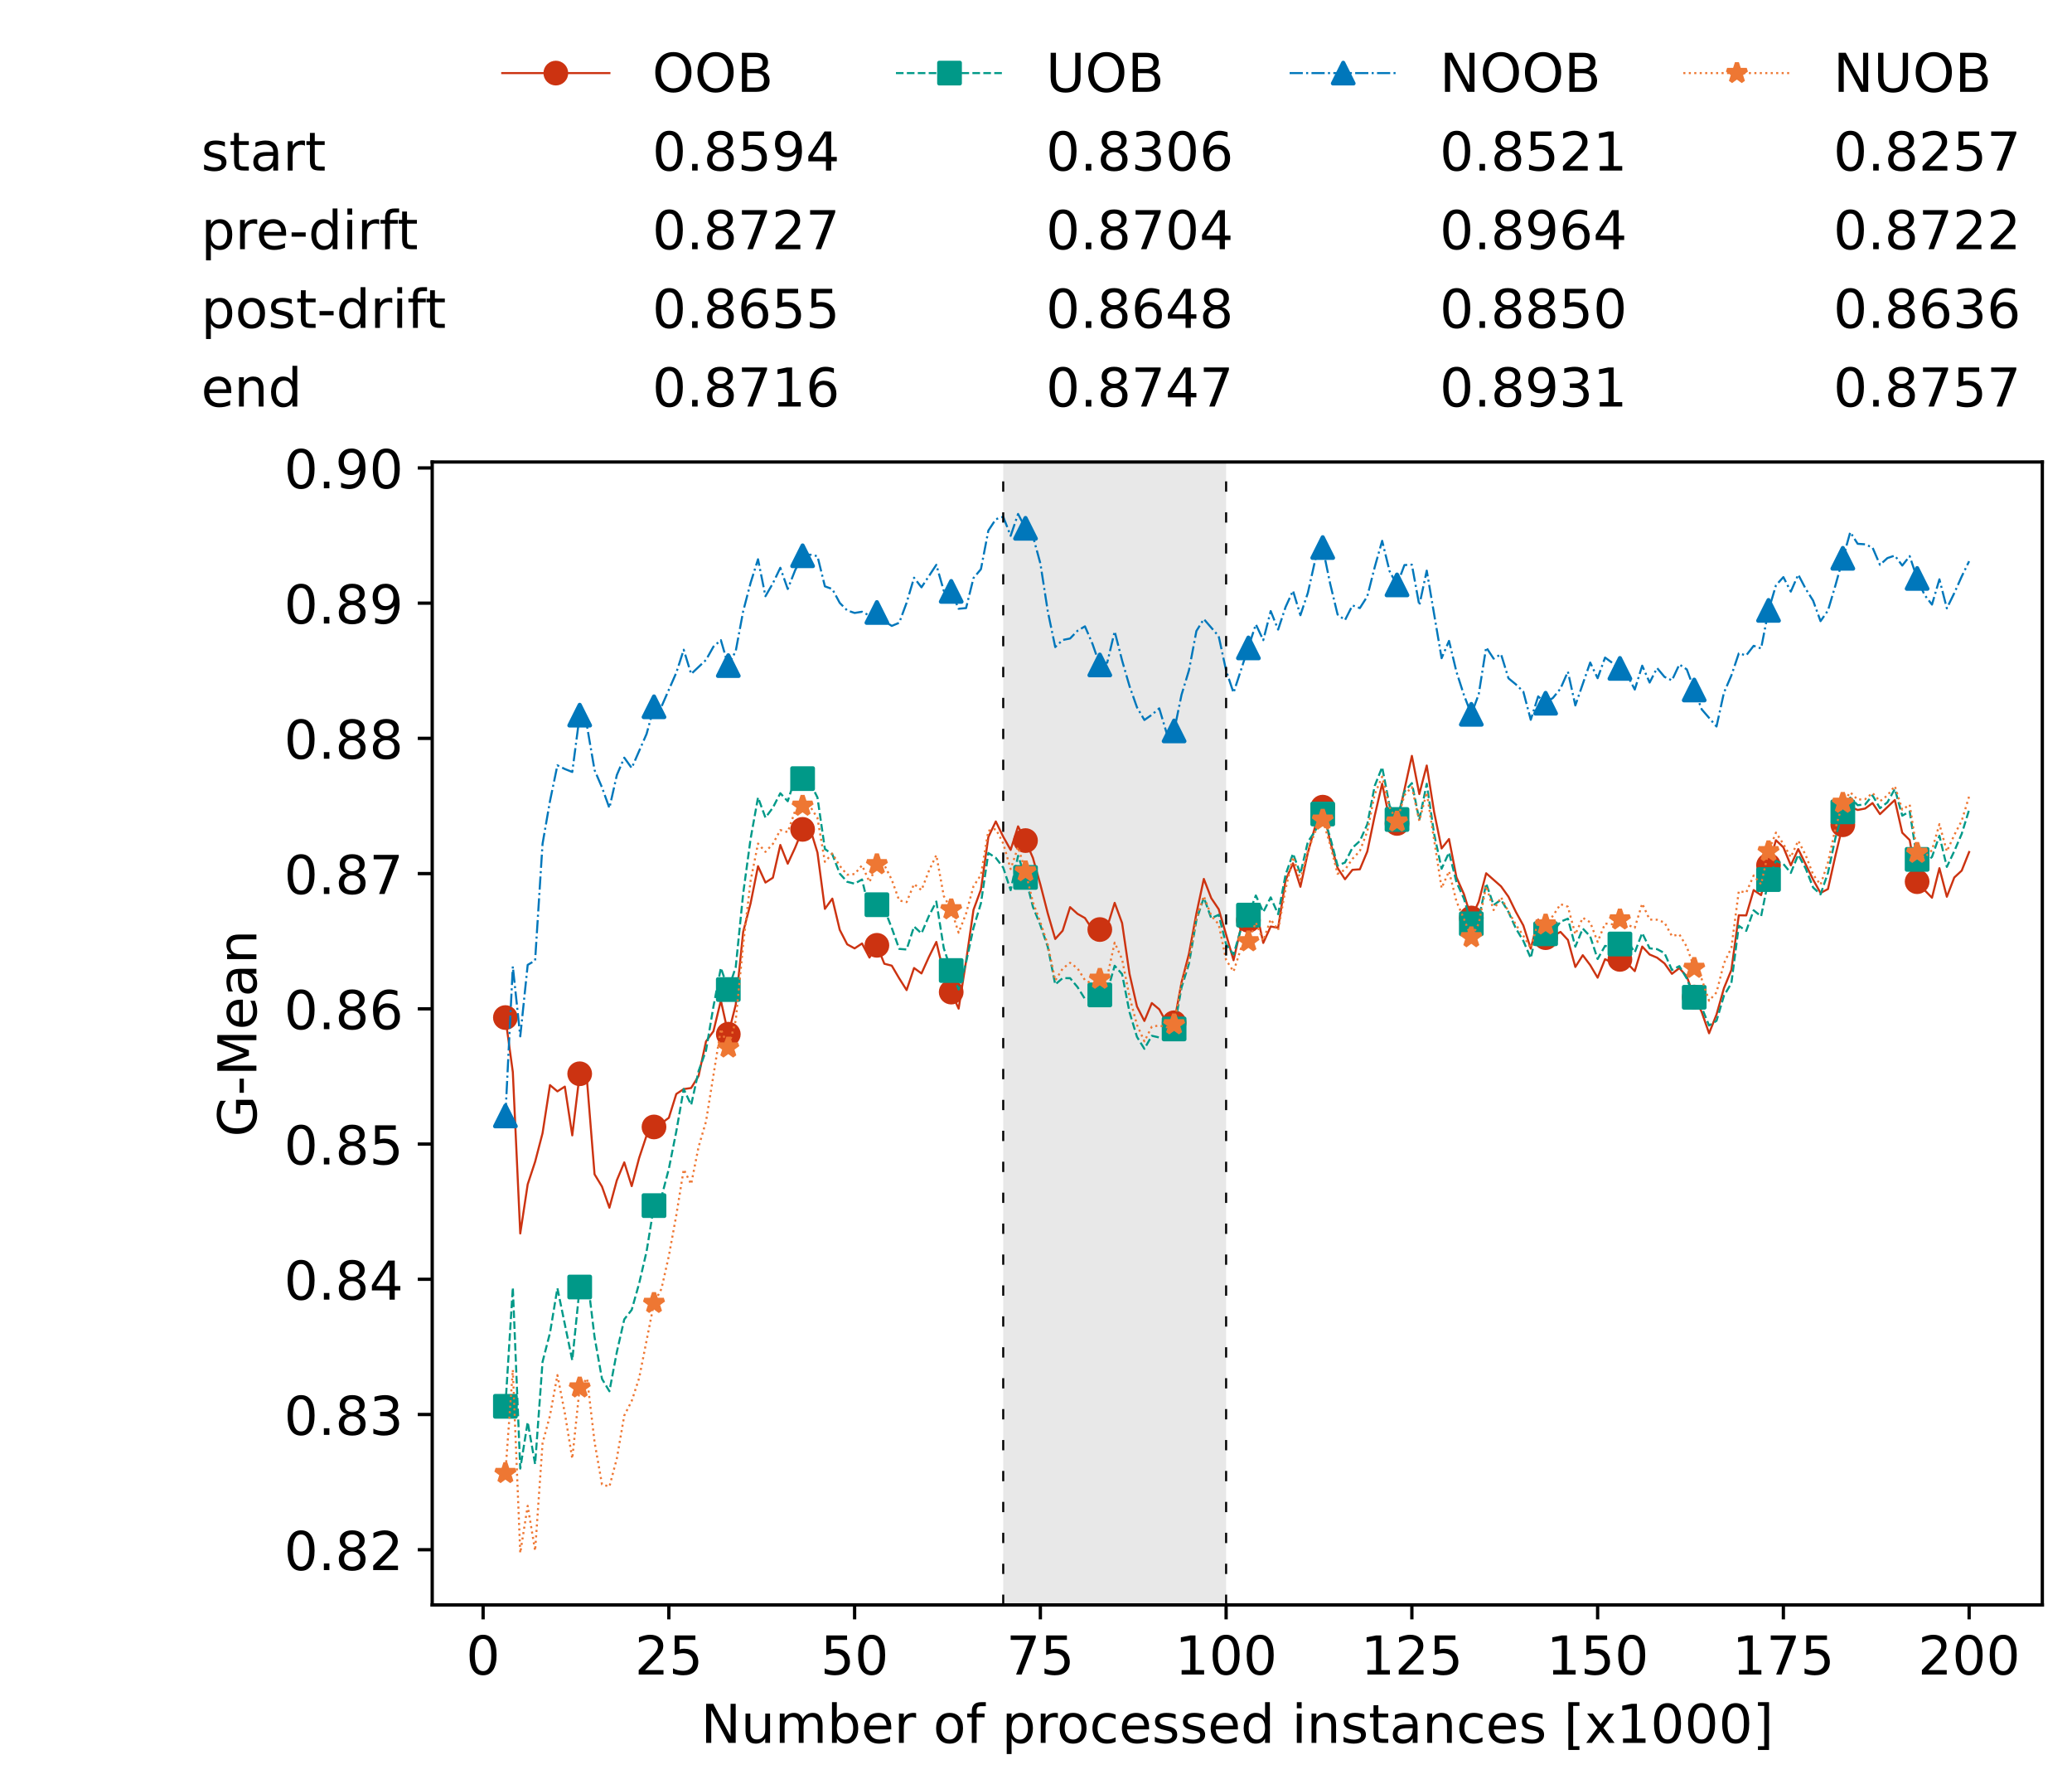 <?xml version="1.0" encoding="utf-8" standalone="no"?>
<!DOCTYPE svg PUBLIC "-//W3C//DTD SVG 1.1//EN"
  "http://www.w3.org/Graphics/SVG/1.1/DTD/svg11.dtd">
<!-- Created with matplotlib (https://matplotlib.org/) -->
<svg height="432.615pt" version="1.1" viewBox="0 0 502.65 432.615" width="502.65pt" xmlns="http://www.w3.org/2000/svg" xmlns:xlink="http://www.w3.org/1999/xlink">
 <defs>
  <style type="text/css">*{stroke-linecap:butt;stroke-linejoin:round;}</style>
 </defs>
 <g id="figure_1">
  <g id="patch_1">
   <path d="M 0 432.615 
L 502.65 432.615 
L 502.65 0 
L 0 0 
z
" style="fill:#ffffff;"/>
  </g>
  <g id="axes_1">
   <g id="patch_2">
    <path d="M 104.85 389.252 
L 495.45 389.252 
L 495.45 112.052 
L 104.85 112.052 
z
" style="fill:#ffffff;"/>
   </g>
   <g id="patch_3">
    <path clip-path="url(#p51d8d4d9dc)" d="M 297.446 389.252 
L 297.446 112.052 
L 243.372 112.052 
L 243.372 389.252 
z
" style="fill:#d3d3d3;opacity:0.5;"/>
   </g>
   <g id="matplotlib.axis_1">
    <g id="xtick_1">
     <g id="line2d_1">
      <defs>
       <path d="M 0 0 
L 0 3.5 
" id="m6684a6188e" style="stroke:#000000;stroke-width:0.8;"/>
      </defs>
      <g>
       <use style="stroke:#000000;stroke-width:0.8;" x="117.197" xlink:href="#m6684a6188e" y="389.252"/>
      </g>
     </g>
     <g id="text_1">
      <!-- 0 -->
      <g transform="translate(113.061 406.13)scale(0.13 -0.13)">
       <defs>
        <path d="M 31.781 66.406 
Q 24.172 66.406 20.328 58.906 
Q 16.5 51.422 16.5 36.375 
Q 16.5 21.391 20.328 13.891 
Q 24.172 6.391 31.781 6.391 
Q 39.453 6.391 43.281 13.891 
Q 47.125 21.391 47.125 36.375 
Q 47.125 51.422 43.281 58.906 
Q 39.453 66.406 31.781 66.406 
z
M 31.781 74.219 
Q 44.047 74.219 50.516 64.516 
Q 56.984 54.828 56.984 36.375 
Q 56.984 17.969 50.516 8.266 
Q 44.047 -1.422 31.781 -1.422 
Q 19.531 -1.422 13.062 8.266 
Q 6.594 17.969 6.594 36.375 
Q 6.594 54.828 13.062 64.516 
Q 19.531 74.219 31.781 74.219 
z
" id="DejaVuSans-48"/>
       </defs>
       <use xlink:href="#DejaVuSans-48"/>
      </g>
     </g>
    </g>
    <g id="xtick_2">
     <g id="line2d_2">
      <g>
       <use style="stroke:#000000;stroke-width:0.8;" x="162.259" xlink:href="#m6684a6188e" y="389.252"/>
      </g>
     </g>
     <g id="text_2">
      <!-- 25 -->
      <g transform="translate(153.988 406.13)scale(0.13 -0.13)">
       <defs>
        <path d="M 19.188 8.297 
L 53.609 8.297 
L 53.609 0 
L 7.328 0 
L 7.328 8.297 
Q 12.938 14.109 22.625 23.891 
Q 32.328 33.688 34.812 36.531 
Q 39.547 41.844 41.422 45.531 
Q 43.312 49.219 43.312 52.781 
Q 43.312 58.594 39.234 62.25 
Q 35.156 65.922 28.609 65.922 
Q 23.969 65.922 18.812 64.312 
Q 13.672 62.703 7.812 59.422 
L 7.812 69.391 
Q 13.766 71.781 18.938 73 
Q 24.125 74.219 28.422 74.219 
Q 39.75 74.219 46.484 68.547 
Q 53.219 62.891 53.219 53.422 
Q 53.219 48.922 51.531 44.891 
Q 49.859 40.875 45.406 35.406 
Q 44.188 33.984 37.641 27.219 
Q 31.109 20.453 19.188 8.297 
z
" id="DejaVuSans-50"/>
        <path d="M 10.797 72.906 
L 49.516 72.906 
L 49.516 64.594 
L 19.828 64.594 
L 19.828 46.734 
Q 21.969 47.469 24.109 47.828 
Q 26.266 48.188 28.422 48.188 
Q 40.625 48.188 47.75 41.5 
Q 54.891 34.812 54.891 23.391 
Q 54.891 11.625 47.562 5.094 
Q 40.234 -1.422 26.906 -1.422 
Q 22.312 -1.422 17.547 -0.641 
Q 12.797 0.141 7.719 1.703 
L 7.719 11.625 
Q 12.109 9.234 16.797 8.062 
Q 21.484 6.891 26.703 6.891 
Q 35.156 6.891 40.078 11.328 
Q 45.016 15.766 45.016 23.391 
Q 45.016 31 40.078 35.438 
Q 35.156 39.891 26.703 39.891 
Q 22.75 39.891 18.812 39.016 
Q 14.891 38.141 10.797 36.281 
z
" id="DejaVuSans-53"/>
       </defs>
       <use xlink:href="#DejaVuSans-50"/>
       <use x="63.623" xlink:href="#DejaVuSans-53"/>
      </g>
     </g>
    </g>
    <g id="xtick_3">
     <g id="line2d_3">
      <g>
       <use style="stroke:#000000;stroke-width:0.8;" x="207.322" xlink:href="#m6684a6188e" y="389.252"/>
      </g>
     </g>
     <g id="text_3">
      <!-- 50 -->
      <g transform="translate(199.05 406.13)scale(0.13 -0.13)">
       <use xlink:href="#DejaVuSans-53"/>
       <use x="63.623" xlink:href="#DejaVuSans-48"/>
      </g>
     </g>
    </g>
    <g id="xtick_4">
     <g id="line2d_4">
      <g>
       <use style="stroke:#000000;stroke-width:0.8;" x="252.384" xlink:href="#m6684a6188e" y="389.252"/>
      </g>
     </g>
     <g id="text_4">
      <!-- 75 -->
      <g transform="translate(244.113 406.13)scale(0.13 -0.13)">
       <defs>
        <path d="M 8.203 72.906 
L 55.078 72.906 
L 55.078 68.703 
L 28.609 0 
L 18.312 0 
L 43.219 64.594 
L 8.203 64.594 
z
" id="DejaVuSans-55"/>
       </defs>
       <use xlink:href="#DejaVuSans-55"/>
       <use x="63.623" xlink:href="#DejaVuSans-53"/>
      </g>
     </g>
    </g>
    <g id="xtick_5">
     <g id="line2d_5">
      <g>
       <use style="stroke:#000000;stroke-width:0.8;" x="297.446" xlink:href="#m6684a6188e" y="389.252"/>
      </g>
     </g>
     <g id="text_5">
      <!-- 100 -->
      <g transform="translate(285.039 406.13)scale(0.13 -0.13)">
       <defs>
        <path d="M 12.406 8.297 
L 28.516 8.297 
L 28.516 63.922 
L 10.984 60.406 
L 10.984 69.391 
L 28.422 72.906 
L 38.281 72.906 
L 38.281 8.297 
L 54.391 8.297 
L 54.391 0 
L 12.406 0 
z
" id="DejaVuSans-49"/>
       </defs>
       <use xlink:href="#DejaVuSans-49"/>
       <use x="63.623" xlink:href="#DejaVuSans-48"/>
       <use x="127.246" xlink:href="#DejaVuSans-48"/>
      </g>
     </g>
    </g>
    <g id="xtick_6">
     <g id="line2d_6">
      <g>
       <use style="stroke:#000000;stroke-width:0.8;" x="342.509" xlink:href="#m6684a6188e" y="389.252"/>
      </g>
     </g>
     <g id="text_6">
      <!-- 125 -->
      <g transform="translate(330.102 406.13)scale(0.13 -0.13)">
       <use xlink:href="#DejaVuSans-49"/>
       <use x="63.623" xlink:href="#DejaVuSans-50"/>
       <use x="127.246" xlink:href="#DejaVuSans-53"/>
      </g>
     </g>
    </g>
    <g id="xtick_7">
     <g id="line2d_7">
      <g>
       <use style="stroke:#000000;stroke-width:0.8;" x="387.571" xlink:href="#m6684a6188e" y="389.252"/>
      </g>
     </g>
     <g id="text_7">
      <!-- 150 -->
      <g transform="translate(375.164 406.13)scale(0.13 -0.13)">
       <use xlink:href="#DejaVuSans-49"/>
       <use x="63.623" xlink:href="#DejaVuSans-53"/>
       <use x="127.246" xlink:href="#DejaVuSans-48"/>
      </g>
     </g>
    </g>
    <g id="xtick_8">
     <g id="line2d_8">
      <g>
       <use style="stroke:#000000;stroke-width:0.8;" x="432.633" xlink:href="#m6684a6188e" y="389.252"/>
      </g>
     </g>
     <g id="text_8">
      <!-- 175 -->
      <g transform="translate(420.226 406.13)scale(0.13 -0.13)">
       <use xlink:href="#DejaVuSans-49"/>
       <use x="63.623" xlink:href="#DejaVuSans-55"/>
       <use x="127.246" xlink:href="#DejaVuSans-53"/>
      </g>
     </g>
    </g>
    <g id="xtick_9">
     <g id="line2d_9">
      <g>
       <use style="stroke:#000000;stroke-width:0.8;" x="477.695" xlink:href="#m6684a6188e" y="389.252"/>
      </g>
     </g>
     <g id="text_9">
      <!-- 200 -->
      <g transform="translate(465.289 406.13)scale(0.13 -0.13)">
       <use xlink:href="#DejaVuSans-50"/>
       <use x="63.623" xlink:href="#DejaVuSans-48"/>
       <use x="127.246" xlink:href="#DejaVuSans-48"/>
      </g>
     </g>
    </g>
    <g id="text_10">
     <!-- Number of processed instances [x1000] -->
     <g transform="translate(170.025 422.711)scale(0.13 -0.13)">
      <defs>
       <path d="M 9.812 72.906 
L 23.094 72.906 
L 55.422 11.922 
L 55.422 72.906 
L 64.984 72.906 
L 64.984 0 
L 51.703 0 
L 19.391 60.984 
L 19.391 0 
L 9.812 0 
z
" id="DejaVuSans-78"/>
       <path d="M 8.5 21.578 
L 8.5 54.688 
L 17.484 54.688 
L 17.484 21.922 
Q 17.484 14.156 20.5 10.266 
Q 23.531 6.391 29.594 6.391 
Q 36.859 6.391 41.078 11.031 
Q 45.312 15.672 45.312 23.688 
L 45.312 54.688 
L 54.297 54.688 
L 54.297 0 
L 45.312 0 
L 45.312 8.406 
Q 42.047 3.422 37.719 1 
Q 33.406 -1.422 27.688 -1.422 
Q 18.266 -1.422 13.375 4.438 
Q 8.5 10.297 8.5 21.578 
z
M 31.109 56 
z
" id="DejaVuSans-117"/>
       <path d="M 52 44.188 
Q 55.375 50.25 60.062 53.125 
Q 64.75 56 71.094 56 
Q 79.641 56 84.281 50.016 
Q 88.922 44.047 88.922 33.016 
L 88.922 0 
L 79.891 0 
L 79.891 32.719 
Q 79.891 40.578 77.094 44.375 
Q 74.312 48.188 68.609 48.188 
Q 61.625 48.188 57.562 43.547 
Q 53.516 38.922 53.516 30.906 
L 53.516 0 
L 44.484 0 
L 44.484 32.719 
Q 44.484 40.625 41.703 44.406 
Q 38.922 48.188 33.109 48.188 
Q 26.219 48.188 22.156 43.531 
Q 18.109 38.875 18.109 30.906 
L 18.109 0 
L 9.078 0 
L 9.078 54.688 
L 18.109 54.688 
L 18.109 46.188 
Q 21.188 51.219 25.484 53.609 
Q 29.781 56 35.688 56 
Q 41.656 56 45.828 52.969 
Q 50 49.953 52 44.188 
z
" id="DejaVuSans-109"/>
       <path d="M 48.688 27.297 
Q 48.688 37.203 44.609 42.844 
Q 40.531 48.484 33.406 48.484 
Q 26.266 48.484 22.188 42.844 
Q 18.109 37.203 18.109 27.297 
Q 18.109 17.391 22.188 11.75 
Q 26.266 6.109 33.406 6.109 
Q 40.531 6.109 44.609 11.75 
Q 48.688 17.391 48.688 27.297 
z
M 18.109 46.391 
Q 20.953 51.266 25.266 53.625 
Q 29.594 56 35.594 56 
Q 45.562 56 51.781 48.094 
Q 58.016 40.188 58.016 27.297 
Q 58.016 14.406 51.781 6.484 
Q 45.562 -1.422 35.594 -1.422 
Q 29.594 -1.422 25.266 0.953 
Q 20.953 3.328 18.109 8.203 
L 18.109 0 
L 9.078 0 
L 9.078 75.984 
L 18.109 75.984 
z
" id="DejaVuSans-98"/>
       <path d="M 56.203 29.594 
L 56.203 25.203 
L 14.891 25.203 
Q 15.484 15.922 20.484 11.062 
Q 25.484 6.203 34.422 6.203 
Q 39.594 6.203 44.453 7.469 
Q 49.312 8.734 54.109 11.281 
L 54.109 2.781 
Q 49.266 0.734 44.188 -0.344 
Q 39.109 -1.422 33.891 -1.422 
Q 20.797 -1.422 13.156 6.188 
Q 5.516 13.812 5.516 26.812 
Q 5.516 40.234 12.766 48.109 
Q 20.016 56 32.328 56 
Q 43.359 56 49.781 48.891 
Q 56.203 41.797 56.203 29.594 
z
M 47.219 32.234 
Q 47.125 39.594 43.094 43.984 
Q 39.062 48.391 32.422 48.391 
Q 24.906 48.391 20.391 44.141 
Q 15.875 39.891 15.188 32.172 
z
" id="DejaVuSans-101"/>
       <path d="M 41.109 46.297 
Q 39.594 47.172 37.812 47.578 
Q 36.031 48 33.891 48 
Q 26.266 48 22.188 43.047 
Q 18.109 38.094 18.109 28.812 
L 18.109 0 
L 9.078 0 
L 9.078 54.688 
L 18.109 54.688 
L 18.109 46.188 
Q 20.953 51.172 25.484 53.578 
Q 30.031 56 36.531 56 
Q 37.453 56 38.578 55.875 
Q 39.703 55.766 41.062 55.516 
z
" id="DejaVuSans-114"/>
       <path id="DejaVuSans-32"/>
       <path d="M 30.609 48.391 
Q 23.391 48.391 19.188 42.75 
Q 14.984 37.109 14.984 27.297 
Q 14.984 17.484 19.156 11.844 
Q 23.344 6.203 30.609 6.203 
Q 37.797 6.203 41.984 11.859 
Q 46.188 17.531 46.188 27.297 
Q 46.188 37.016 41.984 42.703 
Q 37.797 48.391 30.609 48.391 
z
M 30.609 56 
Q 42.328 56 49.016 48.375 
Q 55.719 40.766 55.719 27.297 
Q 55.719 13.875 49.016 6.219 
Q 42.328 -1.422 30.609 -1.422 
Q 18.844 -1.422 12.172 6.219 
Q 5.516 13.875 5.516 27.297 
Q 5.516 40.766 12.172 48.375 
Q 18.844 56 30.609 56 
z
" id="DejaVuSans-111"/>
       <path d="M 37.109 75.984 
L 37.109 68.5 
L 28.516 68.5 
Q 23.688 68.5 21.797 66.547 
Q 19.922 64.594 19.922 59.516 
L 19.922 54.688 
L 34.719 54.688 
L 34.719 47.703 
L 19.922 47.703 
L 19.922 0 
L 10.891 0 
L 10.891 47.703 
L 2.297 47.703 
L 2.297 54.688 
L 10.891 54.688 
L 10.891 58.5 
Q 10.891 67.625 15.141 71.797 
Q 19.391 75.984 28.609 75.984 
z
" id="DejaVuSans-102"/>
       <path d="M 18.109 8.203 
L 18.109 -20.797 
L 9.078 -20.797 
L 9.078 54.688 
L 18.109 54.688 
L 18.109 46.391 
Q 20.953 51.266 25.266 53.625 
Q 29.594 56 35.594 56 
Q 45.562 56 51.781 48.094 
Q 58.016 40.188 58.016 27.297 
Q 58.016 14.406 51.781 6.484 
Q 45.562 -1.422 35.594 -1.422 
Q 29.594 -1.422 25.266 0.953 
Q 20.953 3.328 18.109 8.203 
z
M 48.688 27.297 
Q 48.688 37.203 44.609 42.844 
Q 40.531 48.484 33.406 48.484 
Q 26.266 48.484 22.188 42.844 
Q 18.109 37.203 18.109 27.297 
Q 18.109 17.391 22.188 11.75 
Q 26.266 6.109 33.406 6.109 
Q 40.531 6.109 44.609 11.75 
Q 48.688 17.391 48.688 27.297 
z
" id="DejaVuSans-112"/>
       <path d="M 48.781 52.594 
L 48.781 44.188 
Q 44.969 46.297 41.141 47.344 
Q 37.312 48.391 33.406 48.391 
Q 24.656 48.391 19.812 42.844 
Q 14.984 37.312 14.984 27.297 
Q 14.984 17.281 19.812 11.734 
Q 24.656 6.203 33.406 6.203 
Q 37.312 6.203 41.141 7.25 
Q 44.969 8.297 48.781 10.406 
L 48.781 2.094 
Q 45.016 0.344 40.984 -0.531 
Q 36.969 -1.422 32.422 -1.422 
Q 20.062 -1.422 12.781 6.344 
Q 5.516 14.109 5.516 27.297 
Q 5.516 40.672 12.859 48.328 
Q 20.219 56 33.016 56 
Q 37.156 56 41.109 55.141 
Q 45.062 54.297 48.781 52.594 
z
" id="DejaVuSans-99"/>
       <path d="M 44.281 53.078 
L 44.281 44.578 
Q 40.484 46.531 36.375 47.5 
Q 32.281 48.484 27.875 48.484 
Q 21.188 48.484 17.844 46.438 
Q 14.5 44.391 14.5 40.281 
Q 14.5 37.156 16.891 35.375 
Q 19.281 33.594 26.516 31.984 
L 29.594 31.297 
Q 39.156 29.25 43.188 25.516 
Q 47.219 21.781 47.219 15.094 
Q 47.219 7.469 41.188 3.016 
Q 35.156 -1.422 24.609 -1.422 
Q 20.219 -1.422 15.453 -0.562 
Q 10.688 0.297 5.422 2 
L 5.422 11.281 
Q 10.406 8.688 15.234 7.391 
Q 20.062 6.109 24.812 6.109 
Q 31.156 6.109 34.562 8.281 
Q 37.984 10.453 37.984 14.406 
Q 37.984 18.062 35.516 20.016 
Q 33.062 21.969 24.703 23.781 
L 21.578 24.516 
Q 13.234 26.266 9.516 29.906 
Q 5.812 33.547 5.812 39.891 
Q 5.812 47.609 11.281 51.797 
Q 16.75 56 26.812 56 
Q 31.781 56 36.172 55.266 
Q 40.578 54.547 44.281 53.078 
z
" id="DejaVuSans-115"/>
       <path d="M 45.406 46.391 
L 45.406 75.984 
L 54.391 75.984 
L 54.391 0 
L 45.406 0 
L 45.406 8.203 
Q 42.578 3.328 38.25 0.953 
Q 33.938 -1.422 27.875 -1.422 
Q 17.969 -1.422 11.734 6.484 
Q 5.516 14.406 5.516 27.297 
Q 5.516 40.188 11.734 48.094 
Q 17.969 56 27.875 56 
Q 33.938 56 38.25 53.625 
Q 42.578 51.266 45.406 46.391 
z
M 14.797 27.297 
Q 14.797 17.391 18.875 11.75 
Q 22.953 6.109 30.078 6.109 
Q 37.203 6.109 41.297 11.75 
Q 45.406 17.391 45.406 27.297 
Q 45.406 37.203 41.297 42.844 
Q 37.203 48.484 30.078 48.484 
Q 22.953 48.484 18.875 42.844 
Q 14.797 37.203 14.797 27.297 
z
" id="DejaVuSans-100"/>
       <path d="M 9.422 54.688 
L 18.406 54.688 
L 18.406 0 
L 9.422 0 
z
M 9.422 75.984 
L 18.406 75.984 
L 18.406 64.594 
L 9.422 64.594 
z
" id="DejaVuSans-105"/>
       <path d="M 54.891 33.016 
L 54.891 0 
L 45.906 0 
L 45.906 32.719 
Q 45.906 40.484 42.875 44.328 
Q 39.844 48.188 33.797 48.188 
Q 26.516 48.188 22.312 43.547 
Q 18.109 38.922 18.109 30.906 
L 18.109 0 
L 9.078 0 
L 9.078 54.688 
L 18.109 54.688 
L 18.109 46.188 
Q 21.344 51.125 25.703 53.562 
Q 30.078 56 35.797 56 
Q 45.219 56 50.047 50.172 
Q 54.891 44.344 54.891 33.016 
z
" id="DejaVuSans-110"/>
       <path d="M 18.312 70.219 
L 18.312 54.688 
L 36.812 54.688 
L 36.812 47.703 
L 18.312 47.703 
L 18.312 18.016 
Q 18.312 11.328 20.141 9.422 
Q 21.969 7.516 27.594 7.516 
L 36.812 7.516 
L 36.812 0 
L 27.594 0 
Q 17.188 0 13.234 3.875 
Q 9.281 7.766 9.281 18.016 
L 9.281 47.703 
L 2.688 47.703 
L 2.688 54.688 
L 9.281 54.688 
L 9.281 70.219 
z
" id="DejaVuSans-116"/>
       <path d="M 34.281 27.484 
Q 23.391 27.484 19.188 25 
Q 14.984 22.516 14.984 16.5 
Q 14.984 11.719 18.141 8.906 
Q 21.297 6.109 26.703 6.109 
Q 34.188 6.109 38.703 11.406 
Q 43.219 16.703 43.219 25.484 
L 43.219 27.484 
z
M 52.203 31.203 
L 52.203 0 
L 43.219 0 
L 43.219 8.297 
Q 40.141 3.328 35.547 0.953 
Q 30.953 -1.422 24.312 -1.422 
Q 15.922 -1.422 10.953 3.297 
Q 6 8.016 6 15.922 
Q 6 25.141 12.172 29.828 
Q 18.359 34.516 30.609 34.516 
L 43.219 34.516 
L 43.219 35.406 
Q 43.219 41.609 39.141 45 
Q 35.062 48.391 27.688 48.391 
Q 23 48.391 18.547 47.266 
Q 14.109 46.141 10.016 43.891 
L 10.016 52.203 
Q 14.938 54.109 19.578 55.047 
Q 24.219 56 28.609 56 
Q 40.484 56 46.344 49.844 
Q 52.203 43.703 52.203 31.203 
z
" id="DejaVuSans-97"/>
       <path d="M 8.594 75.984 
L 29.297 75.984 
L 29.297 69 
L 17.578 69 
L 17.578 -6.203 
L 29.297 -6.203 
L 29.297 -13.188 
L 8.594 -13.188 
z
" id="DejaVuSans-91"/>
       <path d="M 54.891 54.688 
L 35.109 28.078 
L 55.906 0 
L 45.312 0 
L 29.391 21.484 
L 13.484 0 
L 2.875 0 
L 24.125 28.609 
L 4.688 54.688 
L 15.281 54.688 
L 29.781 35.203 
L 44.281 54.688 
z
" id="DejaVuSans-120"/>
       <path d="M 30.422 75.984 
L 30.422 -13.188 
L 9.719 -13.188 
L 9.719 -6.203 
L 21.391 -6.203 
L 21.391 69 
L 9.719 69 
L 9.719 75.984 
z
" id="DejaVuSans-93"/>
      </defs>
      <use xlink:href="#DejaVuSans-78"/>
      <use x="74.805" xlink:href="#DejaVuSans-117"/>
      <use x="138.184" xlink:href="#DejaVuSans-109"/>
      <use x="235.596" xlink:href="#DejaVuSans-98"/>
      <use x="299.072" xlink:href="#DejaVuSans-101"/>
      <use x="360.596" xlink:href="#DejaVuSans-114"/>
      <use x="401.709" xlink:href="#DejaVuSans-32"/>
      <use x="433.496" xlink:href="#DejaVuSans-111"/>
      <use x="494.678" xlink:href="#DejaVuSans-102"/>
      <use x="529.883" xlink:href="#DejaVuSans-32"/>
      <use x="561.67" xlink:href="#DejaVuSans-112"/>
      <use x="625.146" xlink:href="#DejaVuSans-114"/>
      <use x="664.01" xlink:href="#DejaVuSans-111"/>
      <use x="725.191" xlink:href="#DejaVuSans-99"/>
      <use x="780.172" xlink:href="#DejaVuSans-101"/>
      <use x="841.695" xlink:href="#DejaVuSans-115"/>
      <use x="893.795" xlink:href="#DejaVuSans-115"/>
      <use x="945.895" xlink:href="#DejaVuSans-101"/>
      <use x="1007.418" xlink:href="#DejaVuSans-100"/>
      <use x="1070.895" xlink:href="#DejaVuSans-32"/>
      <use x="1102.682" xlink:href="#DejaVuSans-105"/>
      <use x="1130.465" xlink:href="#DejaVuSans-110"/>
      <use x="1193.844" xlink:href="#DejaVuSans-115"/>
      <use x="1245.943" xlink:href="#DejaVuSans-116"/>
      <use x="1285.152" xlink:href="#DejaVuSans-97"/>
      <use x="1346.432" xlink:href="#DejaVuSans-110"/>
      <use x="1409.811" xlink:href="#DejaVuSans-99"/>
      <use x="1464.791" xlink:href="#DejaVuSans-101"/>
      <use x="1526.314" xlink:href="#DejaVuSans-115"/>
      <use x="1578.414" xlink:href="#DejaVuSans-32"/>
      <use x="1610.201" xlink:href="#DejaVuSans-91"/>
      <use x="1649.215" xlink:href="#DejaVuSans-120"/>
      <use x="1708.395" xlink:href="#DejaVuSans-49"/>
      <use x="1772.018" xlink:href="#DejaVuSans-48"/>
      <use x="1835.641" xlink:href="#DejaVuSans-48"/>
      <use x="1899.264" xlink:href="#DejaVuSans-48"/>
      <use x="1962.887" xlink:href="#DejaVuSans-93"/>
     </g>
    </g>
   </g>
   <g id="matplotlib.axis_2">
    <g id="ytick_1">
     <g id="line2d_10">
      <defs>
       <path d="M 0 0 
L -3.5 0 
" id="mda0be6c97c" style="stroke:#000000;stroke-width:0.8;"/>
      </defs>
      <g>
       <use style="stroke:#000000;stroke-width:0.8;" x="104.85" xlink:href="#mda0be6c97c" y="375.861"/>
      </g>
     </g>
     <g id="text_11">
      <!-- 0.82 -->
      <g transform="translate(68.905 380.8)scale(0.13 -0.13)">
       <defs>
        <path d="M 10.688 12.406 
L 21 12.406 
L 21 0 
L 10.688 0 
z
" id="DejaVuSans-46"/>
        <path d="M 31.781 34.625 
Q 24.75 34.625 20.719 30.859 
Q 16.703 27.094 16.703 20.516 
Q 16.703 13.922 20.719 10.156 
Q 24.75 6.391 31.781 6.391 
Q 38.812 6.391 42.859 10.172 
Q 46.922 13.969 46.922 20.516 
Q 46.922 27.094 42.891 30.859 
Q 38.875 34.625 31.781 34.625 
z
M 21.922 38.812 
Q 15.578 40.375 12.031 44.719 
Q 8.5 49.078 8.5 55.328 
Q 8.5 64.062 14.719 69.141 
Q 20.953 74.219 31.781 74.219 
Q 42.672 74.219 48.875 69.141 
Q 55.078 64.062 55.078 55.328 
Q 55.078 49.078 51.531 44.719 
Q 48 40.375 41.703 38.812 
Q 48.828 37.156 52.797 32.312 
Q 56.781 27.484 56.781 20.516 
Q 56.781 9.906 50.312 4.234 
Q 43.844 -1.422 31.781 -1.422 
Q 19.734 -1.422 13.25 4.234 
Q 6.781 9.906 6.781 20.516 
Q 6.781 27.484 10.781 32.312 
Q 14.797 37.156 21.922 38.812 
z
M 18.312 54.391 
Q 18.312 48.734 21.844 45.562 
Q 25.391 42.391 31.781 42.391 
Q 38.141 42.391 41.719 45.562 
Q 45.312 48.734 45.312 54.391 
Q 45.312 60.062 41.719 63.234 
Q 38.141 66.406 31.781 66.406 
Q 25.391 66.406 21.844 63.234 
Q 18.312 60.062 18.312 54.391 
z
" id="DejaVuSans-56"/>
       </defs>
       <use xlink:href="#DejaVuSans-48"/>
       <use x="63.623" xlink:href="#DejaVuSans-46"/>
       <use x="95.41" xlink:href="#DejaVuSans-56"/>
       <use x="159.033" xlink:href="#DejaVuSans-50"/>
      </g>
     </g>
    </g>
    <g id="ytick_2">
     <g id="line2d_11">
      <g>
       <use style="stroke:#000000;stroke-width:0.8;" x="104.85" xlink:href="#mda0be6c97c" y="343.065"/>
      </g>
     </g>
     <g id="text_12">
      <!-- 0.83 -->
      <g transform="translate(68.905 348.004)scale(0.13 -0.13)">
       <defs>
        <path d="M 40.578 39.312 
Q 47.656 37.797 51.625 33 
Q 55.609 28.219 55.609 21.188 
Q 55.609 10.406 48.188 4.484 
Q 40.766 -1.422 27.094 -1.422 
Q 22.516 -1.422 17.656 -0.516 
Q 12.797 0.391 7.625 2.203 
L 7.625 11.719 
Q 11.719 9.328 16.594 8.109 
Q 21.484 6.891 26.812 6.891 
Q 36.078 6.891 40.938 10.547 
Q 45.797 14.203 45.797 21.188 
Q 45.797 27.641 41.281 31.266 
Q 36.766 34.906 28.719 34.906 
L 20.219 34.906 
L 20.219 43.016 
L 29.109 43.016 
Q 36.375 43.016 40.234 45.922 
Q 44.094 48.828 44.094 54.297 
Q 44.094 59.906 40.109 62.906 
Q 36.141 65.922 28.719 65.922 
Q 24.656 65.922 20.016 65.031 
Q 15.375 64.156 9.812 62.312 
L 9.812 71.094 
Q 15.438 72.656 20.344 73.438 
Q 25.25 74.219 29.594 74.219 
Q 40.828 74.219 47.359 69.109 
Q 53.906 64.016 53.906 55.328 
Q 53.906 49.266 50.438 45.094 
Q 46.969 40.922 40.578 39.312 
z
" id="DejaVuSans-51"/>
       </defs>
       <use xlink:href="#DejaVuSans-48"/>
       <use x="63.623" xlink:href="#DejaVuSans-46"/>
       <use x="95.41" xlink:href="#DejaVuSans-56"/>
       <use x="159.033" xlink:href="#DejaVuSans-51"/>
      </g>
     </g>
    </g>
    <g id="ytick_3">
     <g id="line2d_12">
      <g>
       <use style="stroke:#000000;stroke-width:0.8;" x="104.85" xlink:href="#mda0be6c97c" y="310.268"/>
      </g>
     </g>
     <g id="text_13">
      <!-- 0.84 -->
      <g transform="translate(68.905 315.207)scale(0.13 -0.13)">
       <defs>
        <path d="M 37.797 64.312 
L 12.891 25.391 
L 37.797 25.391 
z
M 35.203 72.906 
L 47.609 72.906 
L 47.609 25.391 
L 58.016 25.391 
L 58.016 17.188 
L 47.609 17.188 
L 47.609 0 
L 37.797 0 
L 37.797 17.188 
L 4.891 17.188 
L 4.891 26.703 
z
" id="DejaVuSans-52"/>
       </defs>
       <use xlink:href="#DejaVuSans-48"/>
       <use x="63.623" xlink:href="#DejaVuSans-46"/>
       <use x="95.41" xlink:href="#DejaVuSans-56"/>
       <use x="159.033" xlink:href="#DejaVuSans-52"/>
      </g>
     </g>
    </g>
    <g id="ytick_4">
     <g id="line2d_13">
      <g>
       <use style="stroke:#000000;stroke-width:0.8;" x="104.85" xlink:href="#mda0be6c97c" y="277.471"/>
      </g>
     </g>
     <g id="text_14">
      <!-- 0.85 -->
      <g transform="translate(68.905 282.41)scale(0.13 -0.13)">
       <use xlink:href="#DejaVuSans-48"/>
       <use x="63.623" xlink:href="#DejaVuSans-46"/>
       <use x="95.41" xlink:href="#DejaVuSans-56"/>
       <use x="159.033" xlink:href="#DejaVuSans-53"/>
      </g>
     </g>
    </g>
    <g id="ytick_5">
     <g id="line2d_14">
      <g>
       <use style="stroke:#000000;stroke-width:0.8;" x="104.85" xlink:href="#mda0be6c97c" y="244.675"/>
      </g>
     </g>
     <g id="text_15">
      <!-- 0.86 -->
      <g transform="translate(68.905 249.614)scale(0.13 -0.13)">
       <defs>
        <path d="M 33.016 40.375 
Q 26.375 40.375 22.484 35.828 
Q 18.609 31.297 18.609 23.391 
Q 18.609 15.531 22.484 10.953 
Q 26.375 6.391 33.016 6.391 
Q 39.656 6.391 43.531 10.953 
Q 47.406 15.531 47.406 23.391 
Q 47.406 31.297 43.531 35.828 
Q 39.656 40.375 33.016 40.375 
z
M 52.594 71.297 
L 52.594 62.312 
Q 48.875 64.062 45.094 64.984 
Q 41.312 65.922 37.594 65.922 
Q 27.828 65.922 22.672 59.328 
Q 17.531 52.734 16.797 39.406 
Q 19.672 43.656 24.016 45.922 
Q 28.375 48.188 33.594 48.188 
Q 44.578 48.188 50.953 41.516 
Q 57.328 34.859 57.328 23.391 
Q 57.328 12.156 50.688 5.359 
Q 44.047 -1.422 33.016 -1.422 
Q 20.359 -1.422 13.672 8.266 
Q 6.984 17.969 6.984 36.375 
Q 6.984 53.656 15.188 63.938 
Q 23.391 74.219 37.203 74.219 
Q 40.922 74.219 44.703 73.484 
Q 48.484 72.75 52.594 71.297 
z
" id="DejaVuSans-54"/>
       </defs>
       <use xlink:href="#DejaVuSans-48"/>
       <use x="63.623" xlink:href="#DejaVuSans-46"/>
       <use x="95.41" xlink:href="#DejaVuSans-56"/>
       <use x="159.033" xlink:href="#DejaVuSans-54"/>
      </g>
     </g>
    </g>
    <g id="ytick_6">
     <g id="line2d_15">
      <g>
       <use style="stroke:#000000;stroke-width:0.8;" x="104.85" xlink:href="#mda0be6c97c" y="211.878"/>
      </g>
     </g>
     <g id="text_16">
      <!-- 0.87 -->
      <g transform="translate(68.905 216.817)scale(0.13 -0.13)">
       <use xlink:href="#DejaVuSans-48"/>
       <use x="63.623" xlink:href="#DejaVuSans-46"/>
       <use x="95.41" xlink:href="#DejaVuSans-56"/>
       <use x="159.033" xlink:href="#DejaVuSans-55"/>
      </g>
     </g>
    </g>
    <g id="ytick_7">
     <g id="line2d_16">
      <g>
       <use style="stroke:#000000;stroke-width:0.8;" x="104.85" xlink:href="#mda0be6c97c" y="179.081"/>
      </g>
     </g>
     <g id="text_17">
      <!-- 0.88 -->
      <g transform="translate(68.905 184.02)scale(0.13 -0.13)">
       <use xlink:href="#DejaVuSans-48"/>
       <use x="63.623" xlink:href="#DejaVuSans-46"/>
       <use x="95.41" xlink:href="#DejaVuSans-56"/>
       <use x="159.033" xlink:href="#DejaVuSans-56"/>
      </g>
     </g>
    </g>
    <g id="ytick_8">
     <g id="line2d_17">
      <g>
       <use style="stroke:#000000;stroke-width:0.8;" x="104.85" xlink:href="#mda0be6c97c" y="146.285"/>
      </g>
     </g>
     <g id="text_18">
      <!-- 0.89 -->
      <g transform="translate(68.905 151.224)scale(0.13 -0.13)">
       <defs>
        <path d="M 10.984 1.516 
L 10.984 10.5 
Q 14.703 8.734 18.5 7.812 
Q 22.312 6.891 25.984 6.891 
Q 35.75 6.891 40.891 13.453 
Q 46.047 20.016 46.781 33.406 
Q 43.953 29.203 39.594 26.953 
Q 35.25 24.703 29.984 24.703 
Q 19.047 24.703 12.672 31.312 
Q 6.297 37.938 6.297 49.422 
Q 6.297 60.641 12.938 67.422 
Q 19.578 74.219 30.609 74.219 
Q 43.266 74.219 49.922 64.516 
Q 56.594 54.828 56.594 36.375 
Q 56.594 19.141 48.406 8.859 
Q 40.234 -1.422 26.422 -1.422 
Q 22.703 -1.422 18.891 -0.688 
Q 15.094 0.047 10.984 1.516 
z
M 30.609 32.422 
Q 37.25 32.422 41.125 36.953 
Q 45.016 41.5 45.016 49.422 
Q 45.016 57.281 41.125 61.844 
Q 37.25 66.406 30.609 66.406 
Q 23.969 66.406 20.094 61.844 
Q 16.219 57.281 16.219 49.422 
Q 16.219 41.5 20.094 36.953 
Q 23.969 32.422 30.609 32.422 
z
" id="DejaVuSans-57"/>
       </defs>
       <use xlink:href="#DejaVuSans-48"/>
       <use x="63.623" xlink:href="#DejaVuSans-46"/>
       <use x="95.41" xlink:href="#DejaVuSans-56"/>
       <use x="159.033" xlink:href="#DejaVuSans-57"/>
      </g>
     </g>
    </g>
    <g id="ytick_9">
     <g id="line2d_18">
      <g>
       <use style="stroke:#000000;stroke-width:0.8;" x="104.85" xlink:href="#mda0be6c97c" y="113.488"/>
      </g>
     </g>
     <g id="text_19">
      <!-- 0.90 -->
      <g transform="translate(68.905 118.427)scale(0.13 -0.13)">
       <use xlink:href="#DejaVuSans-48"/>
       <use x="63.623" xlink:href="#DejaVuSans-46"/>
       <use x="95.41" xlink:href="#DejaVuSans-57"/>
       <use x="159.033" xlink:href="#DejaVuSans-48"/>
      </g>
     </g>
    </g>
    <g id="text_20">
     <!-- G-Mean -->
     <g transform="translate(62.201 275.744)rotate(-90)scale(0.13 -0.13)">
      <defs>
       <path d="M 59.516 10.406 
L 59.516 29.984 
L 43.406 29.984 
L 43.406 38.094 
L 69.281 38.094 
L 69.281 6.781 
Q 63.578 2.734 56.688 0.656 
Q 49.812 -1.422 42 -1.422 
Q 24.906 -1.422 15.25 8.562 
Q 5.609 18.562 5.609 36.375 
Q 5.609 54.25 15.25 64.234 
Q 24.906 74.219 42 74.219 
Q 49.125 74.219 55.547 72.453 
Q 61.969 70.703 67.391 67.281 
L 67.391 56.781 
Q 61.922 61.422 55.766 63.766 
Q 49.609 66.109 42.828 66.109 
Q 29.438 66.109 22.719 58.641 
Q 16.016 51.172 16.016 36.375 
Q 16.016 21.625 22.719 14.156 
Q 29.438 6.688 42.828 6.688 
Q 48.047 6.688 52.141 7.594 
Q 56.25 8.5 59.516 10.406 
z
" id="DejaVuSans-71"/>
       <path d="M 4.891 31.391 
L 31.203 31.391 
L 31.203 23.391 
L 4.891 23.391 
z
" id="DejaVuSans-45"/>
       <path d="M 9.812 72.906 
L 24.516 72.906 
L 43.109 23.297 
L 61.812 72.906 
L 76.516 72.906 
L 76.516 0 
L 66.891 0 
L 66.891 64.016 
L 48.094 14.016 
L 38.188 14.016 
L 19.391 64.016 
L 19.391 0 
L 9.812 0 
z
" id="DejaVuSans-77"/>
      </defs>
      <use xlink:href="#DejaVuSans-71"/>
      <use x="77.49" xlink:href="#DejaVuSans-45"/>
      <use x="113.574" xlink:href="#DejaVuSans-77"/>
      <use x="199.854" xlink:href="#DejaVuSans-101"/>
      <use x="261.377" xlink:href="#DejaVuSans-97"/>
      <use x="322.656" xlink:href="#DejaVuSans-110"/>
     </g>
    </g>
   </g>
   <g id="line2d_19"/>
   <g id="line2d_20"/>
   <g id="line2d_21"/>
   <g id="line2d_22"/>
   <g id="line2d_23"/>
   <g id="line2d_24">
    <path clip-path="url(#p51d8d4d9dc)" d="M 122.605 246.794 
L 124.407 260.009 
L 126.21 299.16 
L 128.012 287.246 
L 129.815 281.765 
L 131.617 274.834 
L 133.419 263.172 
L 135.222 264.692 
L 137.024 263.536 
L 138.827 275.371 
L 140.629 260.426 
L 142.432 262.438 
L 144.234 284.806 
L 146.037 287.788 
L 147.839 292.911 
L 149.642 286.255 
L 151.444 281.913 
L 153.247 287.678 
L 155.049 280.849 
L 156.852 275.412 
L 158.654 273.324 
L 160.457 272.414 
L 162.259 271.106 
L 164.062 265.328 
L 165.864 264.144 
L 167.667 263.874 
L 169.469 260.968 
L 171.272 252.578 
L 173.074 250.109 
L 174.877 242.674 
L 176.679 250.829 
L 178.482 243.691 
L 180.284 226.021 
L 182.087 219.097 
L 183.889 210.084 
L 185.692 214.047 
L 187.494 212.883 
L 189.297 204.931 
L 191.099 209.477 
L 192.902 205.574 
L 194.704 201.15 
L 196.507 200.888 
L 198.309 206.769 
L 200.112 220.434 
L 201.914 217.946 
L 203.717 225.521 
L 205.519 229.029 
L 207.322 230.018 
L 209.124 228.827 
L 210.927 232.24 
L 212.729 229.27 
L 214.532 233.742 
L 216.334 234.203 
L 218.137 237.28 
L 219.939 240.134 
L 221.742 234.777 
L 223.544 236.09 
L 225.347 232.095 
L 227.149 228.447 
L 228.952 236.089 
L 230.754 240.618 
L 232.557 244.632 
L 234.359 233.144 
L 236.162 220.671 
L 237.964 215.741 
L 239.767 203.01 
L 241.569 199.23 
L 243.372 202.928 
L 245.174 206.138 
L 246.976 200.418 
L 248.779 203.871 
L 250.581 208.09 
L 252.384 214.515 
L 254.186 221.542 
L 255.989 227.73 
L 257.791 225.721 
L 259.594 220.012 
L 261.396 221.635 
L 263.199 222.656 
L 265.001 225.406 
L 266.804 225.448 
L 268.606 224.811 
L 270.409 218.972 
L 272.211 223.87 
L 274.014 236.225 
L 275.816 244.097 
L 277.619 247.617 
L 279.421 243.274 
L 281.224 244.794 
L 283.026 248.066 
L 284.829 248.055 
L 286.631 238.268 
L 288.434 231.309 
L 290.236 221.572 
L 292.039 213.169 
L 293.841 217.84 
L 295.644 220.509 
L 299.249 232.89 
L 301.051 224.938 
L 302.854 223.207 
L 304.656 220.444 
L 306.459 228.691 
L 308.261 224.71 
L 310.064 225.014 
L 311.866 213.504 
L 313.669 209.377 
L 315.471 215.076 
L 317.274 206.837 
L 319.076 200.343 
L 320.879 195.765 
L 322.681 204.063 
L 324.484 210.516 
L 326.286 213.245 
L 328.089 210.964 
L 329.891 210.839 
L 331.694 206.509 
L 333.496 197.835 
L 335.299 190.063 
L 337.101 198.864 
L 338.904 199.71 
L 342.509 183.325 
L 344.311 192.586 
L 346.114 185.663 
L 347.916 197.003 
L 349.719 205.78 
L 351.521 203.491 
L 353.324 212.775 
L 355.126 216.824 
L 356.928 222.642 
L 358.731 218.687 
L 360.533 211.793 
L 364.138 214.966 
L 365.941 217.486 
L 367.743 221.178 
L 369.546 224.452 
L 371.348 230.075 
L 373.151 223.035 
L 374.953 227.417 
L 376.756 227.014 
L 378.558 226.019 
L 380.361 227.965 
L 382.163 234.526 
L 383.966 231.665 
L 385.768 234.066 
L 387.571 237.123 
L 389.373 232.63 
L 391.176 233.543 
L 392.978 232.687 
L 394.781 233.654 
L 396.583 235.532 
L 398.386 229.573 
L 400.188 231.503 
L 401.991 232.266 
L 403.793 233.658 
L 405.596 236.188 
L 407.398 234.796 
L 409.201 236.826 
L 411.003 241.814 
L 412.806 245.423 
L 414.608 250.604 
L 416.411 246.067 
L 418.213 239.671 
L 420.016 235.249 
L 421.818 221.994 
L 423.621 222.023 
L 425.423 215.873 
L 427.226 217.107 
L 429.028 209.881 
L 430.831 203.788 
L 432.633 205.5 
L 434.436 209.874 
L 436.238 205.933 
L 439.843 213.342 
L 441.646 216.581 
L 443.448 215.623 
L 445.251 207.566 
L 447.053 200.037 
L 448.856 195.673 
L 450.658 196.446 
L 452.461 196.099 
L 454.263 194.768 
L 456.066 197.452 
L 459.671 194.026 
L 461.473 201.968 
L 463.276 203.746 
L 465.078 213.84 
L 466.881 215.891 
L 468.683 217.729 
L 470.485 210.561 
L 472.288 217.492 
L 474.09 212.824 
L 475.893 211.155 
L 477.695 206.643 
L 477.695 206.643 
" style="fill:none;stroke:#cc3311;stroke-linecap:square;stroke-width:0.5;"/>
    <defs>
     <path d="M 0 2.5 
C 0.663 2.5 1.299 2.237 1.768 1.768 
C 2.237 1.299 2.5 0.663 2.5 0 
C 2.5 -0.663 2.237 -1.299 1.768 -1.768 
C 1.299 -2.237 0.663 -2.5 0 -2.5 
C -0.663 -2.5 -1.299 -2.237 -1.768 -1.768 
C -2.237 -1.299 -2.5 -0.663 -2.5 0 
C -2.5 0.663 -2.237 1.299 -1.768 1.768 
C -1.299 2.237 -0.663 2.5 0 2.5 
z
" id="mb581432f59" style="stroke:#cc3311;"/>
    </defs>
    <g clip-path="url(#p51d8d4d9dc)">
     <use style="fill:#cc3311;stroke:#cc3311;" x="122.605" xlink:href="#mb581432f59" y="246.794"/>
     <use style="fill:#cc3311;stroke:#cc3311;" x="140.629" xlink:href="#mb581432f59" y="260.426"/>
     <use style="fill:#cc3311;stroke:#cc3311;" x="158.654" xlink:href="#mb581432f59" y="273.324"/>
     <use style="fill:#cc3311;stroke:#cc3311;" x="176.679" xlink:href="#mb581432f59" y="250.829"/>
     <use style="fill:#cc3311;stroke:#cc3311;" x="194.704" xlink:href="#mb581432f59" y="201.15"/>
     <use style="fill:#cc3311;stroke:#cc3311;" x="212.729" xlink:href="#mb581432f59" y="229.27"/>
     <use style="fill:#cc3311;stroke:#cc3311;" x="230.754" xlink:href="#mb581432f59" y="240.618"/>
     <use style="fill:#cc3311;stroke:#cc3311;" x="248.779" xlink:href="#mb581432f59" y="203.871"/>
     <use style="fill:#cc3311;stroke:#cc3311;" x="266.804" xlink:href="#mb581432f59" y="225.448"/>
     <use style="fill:#cc3311;stroke:#cc3311;" x="284.829" xlink:href="#mb581432f59" y="248.055"/>
     <use style="fill:#cc3311;stroke:#cc3311;" x="302.854" xlink:href="#mb581432f59" y="223.207"/>
     <use style="fill:#cc3311;stroke:#cc3311;" x="320.879" xlink:href="#mb581432f59" y="195.765"/>
     <use style="fill:#cc3311;stroke:#cc3311;" x="338.904" xlink:href="#mb581432f59" y="199.71"/>
     <use style="fill:#cc3311;stroke:#cc3311;" x="356.928" xlink:href="#mb581432f59" y="222.642"/>
     <use style="fill:#cc3311;stroke:#cc3311;" x="374.953" xlink:href="#mb581432f59" y="227.417"/>
     <use style="fill:#cc3311;stroke:#cc3311;" x="392.978" xlink:href="#mb581432f59" y="232.687"/>
     <use style="fill:#cc3311;stroke:#cc3311;" x="411.003" xlink:href="#mb581432f59" y="241.814"/>
     <use style="fill:#cc3311;stroke:#cc3311;" x="429.028" xlink:href="#mb581432f59" y="209.881"/>
     <use style="fill:#cc3311;stroke:#cc3311;" x="447.053" xlink:href="#mb581432f59" y="200.037"/>
     <use style="fill:#cc3311;stroke:#cc3311;" x="465.078" xlink:href="#mb581432f59" y="213.84"/>
    </g>
   </g>
   <g id="line2d_25"/>
   <g id="line2d_26"/>
   <g id="line2d_27"/>
   <g id="line2d_28"/>
   <g id="line2d_29">
    <path clip-path="url(#p51d8d4d9dc)" d="M 122.605 341.077 
L 124.407 312.248 
L 126.21 356.183 
L 128.012 344.9 
L 129.815 355.107 
L 131.617 330.298 
L 133.419 323.296 
L 135.222 312.432 
L 138.827 329.925 
L 140.629 312.147 
L 142.432 309.349 
L 144.234 324.297 
L 146.037 334.424 
L 147.839 337.427 
L 149.642 327.9 
L 151.444 319.981 
L 153.247 317.682 
L 155.049 311.278 
L 156.852 303.534 
L 158.654 292.403 
L 160.457 290.371 
L 162.259 283.46 
L 164.062 274.419 
L 165.864 264.131 
L 167.667 267.985 
L 169.469 259.778 
L 171.272 254.782 
L 173.074 244.128 
L 174.877 234.74 
L 176.679 239.996 
L 178.482 234.573 
L 180.284 216.735 
L 182.087 203.437 
L 183.889 193.4 
L 185.692 198.315 
L 187.494 195.878 
L 189.297 192.382 
L 191.099 194.321 
L 192.902 188.705 
L 194.704 188.84 
L 196.507 189.794 
L 198.309 193.417 
L 200.112 205.921 
L 201.914 207.184 
L 203.717 211.881 
L 205.519 213.863 
L 207.322 214.323 
L 209.124 213.304 
L 210.927 220.907 
L 212.729 219.426 
L 214.532 220.442 
L 216.334 225.075 
L 218.137 230.134 
L 219.939 230.292 
L 221.742 224.719 
L 223.544 226.379 
L 225.347 222.151 
L 227.149 218.652 
L 228.952 229.967 
L 230.754 235.386 
L 232.557 239.984 
L 234.359 233.428 
L 236.162 225.03 
L 237.964 219.079 
L 239.767 206.882 
L 241.569 208.05 
L 243.372 210.414 
L 245.174 215.903 
L 246.976 207.557 
L 248.779 212.805 
L 250.581 219.949 
L 252.384 224.377 
L 254.186 229.676 
L 255.989 238.766 
L 257.791 237.23 
L 259.594 237.239 
L 261.396 239.4 
L 263.199 242.28 
L 265.001 242.294 
L 266.804 241.297 
L 268.606 240.523 
L 270.409 234.227 
L 272.211 236.253 
L 274.014 245.494 
L 275.816 251.471 
L 277.619 254.378 
L 279.421 251.214 
L 281.224 251.623 
L 283.026 251.385 
L 284.829 249.555 
L 286.631 239.488 
L 288.434 233.745 
L 290.236 223.176 
L 292.039 217.689 
L 293.841 222.7 
L 295.644 221.872 
L 297.446 229.035 
L 299.249 231.506 
L 301.051 225.274 
L 302.854 221.944 
L 304.656 217.186 
L 306.459 221.203 
L 308.261 217.641 
L 310.064 221.721 
L 311.866 212.151 
L 313.669 207.031 
L 315.471 211.904 
L 317.274 204.174 
L 319.076 201.519 
L 320.879 197.427 
L 322.681 203.061 
L 324.484 209.936 
L 326.286 209.193 
L 328.089 205.615 
L 329.891 203.974 
L 331.694 199.911 
L 333.496 190.596 
L 335.299 186.058 
L 337.101 195.411 
L 338.904 198.756 
L 340.706 191.973 
L 342.509 189.93 
L 344.311 198.858 
L 346.114 190.092 
L 347.916 202.287 
L 349.719 210.697 
L 351.521 206.759 
L 353.324 213.942 
L 355.126 217.909 
L 356.928 224.054 
L 358.731 222.888 
L 360.533 214.284 
L 362.336 219.515 
L 364.138 218.22 
L 365.941 221.179 
L 367.743 225.196 
L 369.546 228.186 
L 371.348 232.377 
L 373.151 224.382 
L 374.953 226.471 
L 376.756 225.996 
L 378.558 223.553 
L 380.361 222.806 
L 382.163 229.597 
L 383.966 225.199 
L 385.768 227.099 
L 387.571 232.596 
L 389.373 229.408 
L 391.176 229.805 
L 392.978 228.951 
L 394.781 228.228 
L 396.583 230.973 
L 398.386 226.287 
L 400.188 230.002 
L 401.991 230.198 
L 403.793 231.16 
L 405.596 235.261 
L 407.398 234.316 
L 409.201 237.326 
L 411.003 241.872 
L 412.806 244.317 
L 414.608 248.714 
L 416.411 247.585 
L 418.213 241.497 
L 420.016 238.46 
L 421.818 224.537 
L 423.621 225.774 
L 425.423 220.779 
L 427.226 222.24 
L 429.028 213.327 
L 430.831 208.782 
L 432.633 209.541 
L 434.436 211.713 
L 436.238 207.293 
L 438.041 210.636 
L 439.843 215.236 
L 441.646 216.921 
L 443.448 211.718 
L 445.251 203.273 
L 447.053 196.894 
L 448.856 193.432 
L 450.658 195.289 
L 452.461 195.104 
L 454.263 192.898 
L 456.066 196.013 
L 457.868 194.601 
L 459.671 191.351 
L 461.473 197.826 
L 463.276 196.807 
L 465.078 208.43 
L 466.881 209.419 
L 468.683 207.834 
L 470.485 202.693 
L 472.288 210.253 
L 474.09 206.438 
L 475.893 202.247 
L 477.695 196.391 
L 477.695 196.391 
" style="fill:none;stroke:#009988;stroke-dasharray:1.85,0.8;stroke-dashoffset:0;stroke-width:0.5;"/>
    <defs>
     <path d="M -2.5 2.5 
L 2.5 2.5 
L 2.5 -2.5 
L -2.5 -2.5 
z
" id="md2d91ebece" style="stroke:#009988;stroke-linejoin:miter;"/>
    </defs>
    <g clip-path="url(#p51d8d4d9dc)">
     <use style="fill:#009988;stroke:#009988;stroke-linejoin:miter;" x="122.605" xlink:href="#md2d91ebece" y="341.077"/>
     <use style="fill:#009988;stroke:#009988;stroke-linejoin:miter;" x="140.629" xlink:href="#md2d91ebece" y="312.147"/>
     <use style="fill:#009988;stroke:#009988;stroke-linejoin:miter;" x="158.654" xlink:href="#md2d91ebece" y="292.403"/>
     <use style="fill:#009988;stroke:#009988;stroke-linejoin:miter;" x="176.679" xlink:href="#md2d91ebece" y="239.996"/>
     <use style="fill:#009988;stroke:#009988;stroke-linejoin:miter;" x="194.704" xlink:href="#md2d91ebece" y="188.84"/>
     <use style="fill:#009988;stroke:#009988;stroke-linejoin:miter;" x="212.729" xlink:href="#md2d91ebece" y="219.426"/>
     <use style="fill:#009988;stroke:#009988;stroke-linejoin:miter;" x="230.754" xlink:href="#md2d91ebece" y="235.386"/>
     <use style="fill:#009988;stroke:#009988;stroke-linejoin:miter;" x="248.779" xlink:href="#md2d91ebece" y="212.805"/>
     <use style="fill:#009988;stroke:#009988;stroke-linejoin:miter;" x="266.804" xlink:href="#md2d91ebece" y="241.297"/>
     <use style="fill:#009988;stroke:#009988;stroke-linejoin:miter;" x="284.829" xlink:href="#md2d91ebece" y="249.555"/>
     <use style="fill:#009988;stroke:#009988;stroke-linejoin:miter;" x="302.854" xlink:href="#md2d91ebece" y="221.944"/>
     <use style="fill:#009988;stroke:#009988;stroke-linejoin:miter;" x="320.879" xlink:href="#md2d91ebece" y="197.427"/>
     <use style="fill:#009988;stroke:#009988;stroke-linejoin:miter;" x="338.904" xlink:href="#md2d91ebece" y="198.756"/>
     <use style="fill:#009988;stroke:#009988;stroke-linejoin:miter;" x="356.928" xlink:href="#md2d91ebece" y="224.054"/>
     <use style="fill:#009988;stroke:#009988;stroke-linejoin:miter;" x="374.953" xlink:href="#md2d91ebece" y="226.471"/>
     <use style="fill:#009988;stroke:#009988;stroke-linejoin:miter;" x="392.978" xlink:href="#md2d91ebece" y="228.951"/>
     <use style="fill:#009988;stroke:#009988;stroke-linejoin:miter;" x="411.003" xlink:href="#md2d91ebece" y="241.872"/>
     <use style="fill:#009988;stroke:#009988;stroke-linejoin:miter;" x="429.028" xlink:href="#md2d91ebece" y="213.327"/>
     <use style="fill:#009988;stroke:#009988;stroke-linejoin:miter;" x="447.053" xlink:href="#md2d91ebece" y="196.894"/>
     <use style="fill:#009988;stroke:#009988;stroke-linejoin:miter;" x="465.078" xlink:href="#md2d91ebece" y="208.43"/>
    </g>
   </g>
   <g id="line2d_30"/>
   <g id="line2d_31"/>
   <g id="line2d_32"/>
   <g id="line2d_33"/>
   <g id="line2d_34">
    <path clip-path="url(#p51d8d4d9dc)" d="M 122.605 270.659 
L 124.407 234.397 
L 126.21 251.353 
L 128.012 234.023 
L 129.815 232.951 
L 131.617 204.649 
L 133.419 194.292 
L 135.222 185.617 
L 137.024 186.508 
L 138.827 187.233 
L 140.629 173.448 
L 142.432 176.256 
L 144.234 186.771 
L 146.037 190.972 
L 147.839 195.982 
L 149.642 187.973 
L 151.444 183.763 
L 153.247 186.277 
L 156.852 178.013 
L 158.654 171.419 
L 160.457 171.399 
L 164.062 163.161 
L 165.864 157.585 
L 167.667 163.463 
L 171.272 160.056 
L 173.074 156.838 
L 174.877 155.254 
L 176.679 161.431 
L 178.482 157.903 
L 180.284 148.268 
L 182.087 141.367 
L 183.889 135.642 
L 185.692 144.604 
L 187.494 141.481 
L 189.297 137.703 
L 191.099 142.85 
L 192.902 138.281 
L 194.704 134.795 
L 196.507 134.523 
L 198.309 134.885 
L 200.112 142.208 
L 201.914 142.863 
L 203.717 146.223 
L 205.519 148.049 
L 207.322 148.661 
L 209.124 148.37 
L 210.927 149.306 
L 212.729 148.543 
L 214.532 150.636 
L 216.334 151.803 
L 218.137 151.051 
L 219.939 146.184 
L 221.742 140.113 
L 223.544 142.446 
L 227.149 136.985 
L 228.952 143.294 
L 230.754 143.433 
L 232.557 147.643 
L 234.359 147.481 
L 236.162 140.2 
L 237.964 138.048 
L 239.767 128.69 
L 241.569 125.936 
L 243.372 125.324 
L 245.174 129.958 
L 246.976 124.652 
L 248.779 128.131 
L 250.581 130.043 
L 252.384 136.653 
L 254.186 148.274 
L 255.989 156.939 
L 257.791 155.221 
L 259.594 154.858 
L 261.396 152.983 
L 263.199 151.908 
L 265.001 156.09 
L 266.804 161.268 
L 268.606 160.703 
L 270.409 153.139 
L 272.211 160.194 
L 274.014 166.415 
L 275.816 171.538 
L 277.619 174.621 
L 279.421 173.362 
L 281.224 171.801 
L 283.026 177.816 
L 284.829 177.271 
L 286.631 168.502 
L 288.434 162.571 
L 290.236 153.048 
L 292.039 150.147 
L 295.644 154.302 
L 297.446 162.653 
L 299.249 168.02 
L 304.656 151.426 
L 306.459 155.259 
L 308.261 148.208 
L 310.064 152.695 
L 311.866 147.233 
L 313.669 143.269 
L 315.471 149.211 
L 317.274 143.795 
L 319.076 135.733 
L 320.879 132.8 
L 322.681 141.548 
L 324.484 149.028 
L 326.286 150.397 
L 328.089 146.836 
L 329.891 147.478 
L 331.694 144.645 
L 333.496 137.544 
L 335.299 131.163 
L 337.101 138.537 
L 338.904 141.858 
L 340.706 137.046 
L 342.509 136.958 
L 344.311 146.829 
L 346.114 138.398 
L 349.719 159.632 
L 351.521 155.438 
L 353.324 162.947 
L 355.126 168.524 
L 356.928 173.243 
L 358.731 168.373 
L 360.533 156.986 
L 362.336 159.741 
L 364.138 158.665 
L 365.941 164.507 
L 367.743 165.991 
L 369.546 167.748 
L 371.348 174.575 
L 373.151 168.894 
L 374.953 170.557 
L 376.756 169.239 
L 378.558 167.023 
L 380.361 162.891 
L 382.163 171.089 
L 385.768 160.685 
L 387.571 164.486 
L 389.373 159.48 
L 392.978 162.109 
L 394.781 163.758 
L 396.583 167.24 
L 398.386 161.449 
L 400.188 165.542 
L 401.991 162.017 
L 403.793 164.168 
L 405.596 165.021 
L 407.398 161.153 
L 409.201 162.354 
L 412.806 172.021 
L 416.411 176.2 
L 418.213 168.002 
L 420.016 163.828 
L 421.818 158.474 
L 423.621 158.954 
L 425.423 156.633 
L 427.226 157.266 
L 429.028 148.04 
L 430.831 141.956 
L 432.633 139.967 
L 434.436 143.487 
L 436.238 139.359 
L 438.041 142.807 
L 439.843 145.668 
L 441.646 150.652 
L 443.448 148.075 
L 445.251 141.996 
L 448.856 129.069 
L 450.658 131.89 
L 452.461 132.014 
L 454.263 132.798 
L 456.066 136.992 
L 457.868 135.356 
L 459.671 134.747 
L 461.473 137.164 
L 463.276 134.874 
L 465.078 140.29 
L 466.881 144.298 
L 468.683 146.633 
L 470.485 140.5 
L 472.288 147.54 
L 474.09 143.851 
L 475.893 139.809 
L 477.695 136.117 
L 477.695 136.117 
" style="fill:none;stroke:#0077bb;stroke-dasharray:3.2,0.8,0.5,0.8;stroke-dashoffset:0;stroke-width:0.5;"/>
    <defs>
     <path d="M 0 -2.5 
L -2.5 2.5 
L 2.5 2.5 
z
" id="ma703b8018e" style="stroke:#0077bb;stroke-linejoin:miter;"/>
    </defs>
    <g clip-path="url(#p51d8d4d9dc)">
     <use style="fill:#0077bb;stroke:#0077bb;stroke-linejoin:miter;" x="122.605" xlink:href="#ma703b8018e" y="270.659"/>
     <use style="fill:#0077bb;stroke:#0077bb;stroke-linejoin:miter;" x="140.629" xlink:href="#ma703b8018e" y="173.448"/>
     <use style="fill:#0077bb;stroke:#0077bb;stroke-linejoin:miter;" x="158.654" xlink:href="#ma703b8018e" y="171.419"/>
     <use style="fill:#0077bb;stroke:#0077bb;stroke-linejoin:miter;" x="176.679" xlink:href="#ma703b8018e" y="161.431"/>
     <use style="fill:#0077bb;stroke:#0077bb;stroke-linejoin:miter;" x="194.704" xlink:href="#ma703b8018e" y="134.795"/>
     <use style="fill:#0077bb;stroke:#0077bb;stroke-linejoin:miter;" x="212.729" xlink:href="#ma703b8018e" y="148.543"/>
     <use style="fill:#0077bb;stroke:#0077bb;stroke-linejoin:miter;" x="230.754" xlink:href="#ma703b8018e" y="143.433"/>
     <use style="fill:#0077bb;stroke:#0077bb;stroke-linejoin:miter;" x="248.779" xlink:href="#ma703b8018e" y="128.131"/>
     <use style="fill:#0077bb;stroke:#0077bb;stroke-linejoin:miter;" x="266.804" xlink:href="#ma703b8018e" y="161.268"/>
     <use style="fill:#0077bb;stroke:#0077bb;stroke-linejoin:miter;" x="284.829" xlink:href="#ma703b8018e" y="177.271"/>
     <use style="fill:#0077bb;stroke:#0077bb;stroke-linejoin:miter;" x="302.854" xlink:href="#ma703b8018e" y="157.141"/>
     <use style="fill:#0077bb;stroke:#0077bb;stroke-linejoin:miter;" x="320.879" xlink:href="#ma703b8018e" y="132.8"/>
     <use style="fill:#0077bb;stroke:#0077bb;stroke-linejoin:miter;" x="338.904" xlink:href="#ma703b8018e" y="141.858"/>
     <use style="fill:#0077bb;stroke:#0077bb;stroke-linejoin:miter;" x="356.928" xlink:href="#ma703b8018e" y="173.243"/>
     <use style="fill:#0077bb;stroke:#0077bb;stroke-linejoin:miter;" x="374.953" xlink:href="#ma703b8018e" y="170.557"/>
     <use style="fill:#0077bb;stroke:#0077bb;stroke-linejoin:miter;" x="392.978" xlink:href="#ma703b8018e" y="162.109"/>
     <use style="fill:#0077bb;stroke:#0077bb;stroke-linejoin:miter;" x="411.003" xlink:href="#ma703b8018e" y="167.347"/>
     <use style="fill:#0077bb;stroke:#0077bb;stroke-linejoin:miter;" x="429.028" xlink:href="#ma703b8018e" y="148.04"/>
     <use style="fill:#0077bb;stroke:#0077bb;stroke-linejoin:miter;" x="447.053" xlink:href="#ma703b8018e" y="135.406"/>
     <use style="fill:#0077bb;stroke:#0077bb;stroke-linejoin:miter;" x="465.078" xlink:href="#ma703b8018e" y="140.29"/>
    </g>
   </g>
   <g id="line2d_35"/>
   <g id="line2d_36"/>
   <g id="line2d_37"/>
   <g id="line2d_38"/>
   <g id="line2d_39">
    <path clip-path="url(#p51d8d4d9dc)" d="M 122.605 357.29 
L 124.407 332.238 
L 126.21 376.652 
L 128.012 365.22 
L 129.815 376.098 
L 131.617 350.041 
L 133.419 343.33 
L 135.222 333.516 
L 137.024 342.726 
L 138.827 353.757 
L 140.629 336.531 
L 142.432 334.332 
L 144.234 349.74 
L 146.037 360.023 
L 147.839 360.549 
L 149.642 353.715 
L 151.444 343.311 
L 153.247 339.78 
L 155.049 334.246 
L 158.654 316.032 
L 160.457 312.611 
L 162.259 304.609 
L 164.062 294.749 
L 165.864 283.613 
L 167.667 287.2 
L 169.469 278.162 
L 171.272 272.001 
L 174.877 249.558 
L 176.679 254.08 
L 178.482 247.502 
L 180.284 229.069 
L 182.087 213.627 
L 183.889 204.595 
L 185.692 206.6 
L 187.494 204.675 
L 189.297 201.32 
L 191.099 201.818 
L 192.902 196.63 
L 194.704 195.448 
L 196.507 195.546 
L 198.309 198.397 
L 200.112 209.02 
L 201.914 207.024 
L 203.717 209.989 
L 205.519 212.158 
L 207.322 211.981 
L 209.124 209.883 
L 210.927 213.906 
L 212.729 209.624 
L 214.532 209.784 
L 216.334 213.368 
L 218.137 218.401 
L 219.939 218.785 
L 221.742 214.4 
L 223.544 215.897 
L 225.347 211.218 
L 227.149 207.395 
L 228.952 217.318 
L 230.754 220.568 
L 232.557 226.222 
L 234.359 221.564 
L 236.162 214.955 
L 237.964 212.184 
L 239.767 201.481 
L 241.569 201.065 
L 243.372 204.557 
L 245.174 210.781 
L 246.976 205.44 
L 248.779 211.336 
L 250.581 218.835 
L 252.384 223.673 
L 254.186 229.138 
L 255.989 237.8 
L 257.791 234.92 
L 259.594 233.514 
L 261.396 234.841 
L 263.199 237.72 
L 265.001 238.61 
L 266.804 237.409 
L 268.606 236.863 
L 270.409 228.618 
L 272.211 232.66 
L 274.014 241.78 
L 275.816 248.563 
L 277.619 252.571 
L 279.421 248.999 
L 281.224 248.714 
L 283.026 249.143 
L 284.829 248.456 
L 286.631 238.404 
L 288.434 232.848 
L 290.236 222.777 
L 292.039 217.339 
L 293.841 222.112 
L 295.644 224.186 
L 297.446 232.833 
L 299.249 235.629 
L 301.051 229.982 
L 302.854 228.323 
L 304.656 223.742 
L 306.459 228.139 
L 308.261 222.98 
L 310.064 225.56 
L 311.866 215.622 
L 313.669 207.837 
L 315.471 213.352 
L 317.274 206.418 
L 319.076 201.662 
L 320.879 198.827 
L 322.681 204.853 
L 324.484 211.934 
L 326.286 210.935 
L 328.089 208.312 
L 329.891 206.394 
L 331.694 201.665 
L 333.496 192.621 
L 335.299 188.362 
L 337.101 195.782 
L 338.904 199.274 
L 340.706 192.851 
L 342.509 190.887 
L 344.311 199.091 
L 346.114 192.194 
L 349.719 215.392 
L 351.521 211.303 
L 353.324 218.626 
L 355.126 222.824 
L 356.928 227.335 
L 358.731 224.017 
L 360.533 214.874 
L 362.336 220.723 
L 364.138 217.605 
L 365.941 221.076 
L 367.743 224.273 
L 369.546 226.932 
L 371.348 229.985 
L 373.151 223.504 
L 374.953 224.247 
L 376.756 222.087 
L 378.558 219.291 
L 380.361 219.911 
L 382.163 226.596 
L 383.966 222.583 
L 385.768 223.688 
L 387.571 228.436 
L 389.373 223.986 
L 391.176 224.169 
L 392.978 223.022 
L 394.781 224.289 
L 396.583 225.017 
L 398.386 219.152 
L 400.188 223.032 
L 401.991 223.07 
L 403.793 223.742 
L 405.596 227.032 
L 407.398 226.618 
L 409.201 229.624 
L 411.003 234.775 
L 412.806 237.421 
L 414.608 242.72 
L 416.411 240.685 
L 418.213 233.663 
L 420.016 229.879 
L 421.818 216.12 
L 423.621 216.468 
L 425.423 212.337 
L 427.226 214.47 
L 429.028 206.476 
L 430.831 201.933 
L 432.633 204.703 
L 434.436 207.896 
L 436.238 203.902 
L 438.041 207.401 
L 439.843 212.097 
L 441.646 214.573 
L 443.448 209.209 
L 445.251 200.942 
L 447.053 194.728 
L 448.856 192.155 
L 450.658 193.933 
L 452.461 193.831 
L 454.263 192.327 
L 456.066 194.33 
L 457.868 192.92 
L 459.671 190.642 
L 461.473 196.376 
L 463.276 195.164 
L 465.078 206.867 
L 466.881 207.944 
L 468.683 206.2 
L 470.485 199.886 
L 472.288 206.495 
L 474.09 202.523 
L 475.893 199.081 
L 477.695 193.15 
L 477.695 193.15 
" style="fill:none;stroke:#ee7733;stroke-dasharray:0.5,0.825;stroke-dashoffset:0;stroke-width:0.5;"/>
    <defs>
     <path d="M 0 -2.5 
L -0.561 -0.773 
L -2.378 -0.773 
L -0.908 0.295 
L -1.469 2.023 
L -0 0.955 
L 1.469 2.023 
L 0.908 0.295 
L 2.378 -0.773 
L 0.561 -0.773 
z
" id="ma5fbec29fb" style="stroke:#ee7733;stroke-linejoin:bevel;"/>
    </defs>
    <g clip-path="url(#p51d8d4d9dc)">
     <use style="fill:#ee7733;stroke:#ee7733;stroke-linejoin:bevel;" x="122.605" xlink:href="#ma5fbec29fb" y="357.29"/>
     <use style="fill:#ee7733;stroke:#ee7733;stroke-linejoin:bevel;" x="140.629" xlink:href="#ma5fbec29fb" y="336.531"/>
     <use style="fill:#ee7733;stroke:#ee7733;stroke-linejoin:bevel;" x="158.654" xlink:href="#ma5fbec29fb" y="316.032"/>
     <use style="fill:#ee7733;stroke:#ee7733;stroke-linejoin:bevel;" x="176.679" xlink:href="#ma5fbec29fb" y="254.08"/>
     <use style="fill:#ee7733;stroke:#ee7733;stroke-linejoin:bevel;" x="194.704" xlink:href="#ma5fbec29fb" y="195.448"/>
     <use style="fill:#ee7733;stroke:#ee7733;stroke-linejoin:bevel;" x="212.729" xlink:href="#ma5fbec29fb" y="209.624"/>
     <use style="fill:#ee7733;stroke:#ee7733;stroke-linejoin:bevel;" x="230.754" xlink:href="#ma5fbec29fb" y="220.568"/>
     <use style="fill:#ee7733;stroke:#ee7733;stroke-linejoin:bevel;" x="248.779" xlink:href="#ma5fbec29fb" y="211.336"/>
     <use style="fill:#ee7733;stroke:#ee7733;stroke-linejoin:bevel;" x="266.804" xlink:href="#ma5fbec29fb" y="237.409"/>
     <use style="fill:#ee7733;stroke:#ee7733;stroke-linejoin:bevel;" x="284.829" xlink:href="#ma5fbec29fb" y="248.456"/>
     <use style="fill:#ee7733;stroke:#ee7733;stroke-linejoin:bevel;" x="302.854" xlink:href="#ma5fbec29fb" y="228.323"/>
     <use style="fill:#ee7733;stroke:#ee7733;stroke-linejoin:bevel;" x="320.879" xlink:href="#ma5fbec29fb" y="198.827"/>
     <use style="fill:#ee7733;stroke:#ee7733;stroke-linejoin:bevel;" x="338.904" xlink:href="#ma5fbec29fb" y="199.274"/>
     <use style="fill:#ee7733;stroke:#ee7733;stroke-linejoin:bevel;" x="356.928" xlink:href="#ma5fbec29fb" y="227.335"/>
     <use style="fill:#ee7733;stroke:#ee7733;stroke-linejoin:bevel;" x="374.953" xlink:href="#ma5fbec29fb" y="224.247"/>
     <use style="fill:#ee7733;stroke:#ee7733;stroke-linejoin:bevel;" x="392.978" xlink:href="#ma5fbec29fb" y="223.022"/>
     <use style="fill:#ee7733;stroke:#ee7733;stroke-linejoin:bevel;" x="411.003" xlink:href="#ma5fbec29fb" y="234.775"/>
     <use style="fill:#ee7733;stroke:#ee7733;stroke-linejoin:bevel;" x="429.028" xlink:href="#ma5fbec29fb" y="206.476"/>
     <use style="fill:#ee7733;stroke:#ee7733;stroke-linejoin:bevel;" x="447.053" xlink:href="#ma5fbec29fb" y="194.728"/>
     <use style="fill:#ee7733;stroke:#ee7733;stroke-linejoin:bevel;" x="465.078" xlink:href="#ma5fbec29fb" y="206.867"/>
    </g>
   </g>
   <g id="line2d_40"/>
   <g id="line2d_41"/>
   <g id="line2d_42"/>
   <g id="line2d_43"/>
   <g id="line2d_44">
    <path clip-path="url(#p51d8d4d9dc)" d="M 243.372 389.252 
L 243.372 112.052 
" style="fill:none;stroke:#000000;stroke-dasharray:2.5,5;stroke-dashoffset:0;stroke-width:0.5;"/>
   </g>
   <g id="line2d_45">
    <path clip-path="url(#p51d8d4d9dc)" d="M 297.446 389.252 
L 297.446 112.052 
" style="fill:none;stroke:#000000;stroke-dasharray:2.5,5;stroke-dashoffset:0;stroke-width:0.5;"/>
   </g>
   <g id="patch_4">
    <path d="M 104.85 389.252 
L 104.85 112.052 
" style="fill:none;stroke:#000000;stroke-linecap:square;stroke-linejoin:miter;stroke-width:0.8;"/>
   </g>
   <g id="patch_5">
    <path d="M 495.45 389.252 
L 495.45 112.052 
" style="fill:none;stroke:#000000;stroke-linecap:square;stroke-linejoin:miter;stroke-width:0.8;"/>
   </g>
   <g id="patch_6">
    <path d="M 104.85 389.252 
L 495.45 389.252 
" style="fill:none;stroke:#000000;stroke-linecap:square;stroke-linejoin:miter;stroke-width:0.8;"/>
   </g>
   <g id="patch_7">
    <path d="M 104.85 112.052 
L 495.45 112.052 
" style="fill:none;stroke:#000000;stroke-linecap:square;stroke-linejoin:miter;stroke-width:0.8;"/>
   </g>
   <g id="legend_1">
    <g id="line2d_46"/>
    <g id="line2d_47"/>
    <g id="text_21">
     <!--   -->
     <g transform="translate(48.8 22.278)scale(0.13 -0.13)">
      <use xlink:href="#DejaVuSans-32"/>
     </g>
    </g>
    <g id="line2d_48"/>
    <g id="line2d_49"/>
    <g id="text_22">
     <!-- start -->
     <g transform="translate(48.8 41.36)scale(0.13 -0.13)">
      <use xlink:href="#DejaVuSans-115"/>
      <use x="52.1" xlink:href="#DejaVuSans-116"/>
      <use x="91.309" xlink:href="#DejaVuSans-97"/>
      <use x="152.588" xlink:href="#DejaVuSans-114"/>
      <use x="193.701" xlink:href="#DejaVuSans-116"/>
     </g>
    </g>
    <g id="line2d_50"/>
    <g id="line2d_51"/>
    <g id="text_23">
     <!-- pre-dirft -->
     <g transform="translate(48.8 60.441)scale(0.13 -0.13)">
      <use xlink:href="#DejaVuSans-112"/>
      <use x="63.477" xlink:href="#DejaVuSans-114"/>
      <use x="102.34" xlink:href="#DejaVuSans-101"/>
      <use x="163.863" xlink:href="#DejaVuSans-45"/>
      <use x="199.947" xlink:href="#DejaVuSans-100"/>
      <use x="263.424" xlink:href="#DejaVuSans-105"/>
      <use x="291.207" xlink:href="#DejaVuSans-114"/>
      <use x="332.32" xlink:href="#DejaVuSans-102"/>
      <use x="365.775" xlink:href="#DejaVuSans-116"/>
     </g>
    </g>
    <g id="line2d_52"/>
    <g id="line2d_53"/>
    <g id="text_24">
     <!-- post-drift -->
     <g transform="translate(48.8 79.523)scale(0.13 -0.13)">
      <use xlink:href="#DejaVuSans-112"/>
      <use x="63.477" xlink:href="#DejaVuSans-111"/>
      <use x="124.658" xlink:href="#DejaVuSans-115"/>
      <use x="176.758" xlink:href="#DejaVuSans-116"/>
      <use x="215.967" xlink:href="#DejaVuSans-45"/>
      <use x="252.051" xlink:href="#DejaVuSans-100"/>
      <use x="315.527" xlink:href="#DejaVuSans-114"/>
      <use x="356.641" xlink:href="#DejaVuSans-105"/>
      <use x="384.424" xlink:href="#DejaVuSans-102"/>
      <use x="417.879" xlink:href="#DejaVuSans-116"/>
     </g>
    </g>
    <g id="line2d_54"/>
    <g id="line2d_55"/>
    <g id="text_25">
     <!-- end -->
     <g transform="translate(48.8 98.604)scale(0.13 -0.13)">
      <use xlink:href="#DejaVuSans-101"/>
      <use x="61.523" xlink:href="#DejaVuSans-110"/>
      <use x="124.902" xlink:href="#DejaVuSans-100"/>
     </g>
    </g>
    <g id="line2d_56">
     <path d="M 121.84 17.728 
L 147.84 17.728 
" style="fill:none;stroke:#cc3311;stroke-linecap:square;stroke-width:0.5;"/>
    </g>
    <g id="line2d_57">
     <g>
      <use style="fill:#cc3311;stroke:#cc3311;" x="134.84" xlink:href="#mb581432f59" y="17.728"/>
     </g>
    </g>
    <g id="text_26">
     <!-- OOB -->
     <g transform="translate(158.24 22.278)scale(0.13 -0.13)">
      <defs>
       <path d="M 39.406 66.219 
Q 28.656 66.219 22.328 58.203 
Q 16.016 50.203 16.016 36.375 
Q 16.016 22.609 22.328 14.594 
Q 28.656 6.594 39.406 6.594 
Q 50.141 6.594 56.422 14.594 
Q 62.703 22.609 62.703 36.375 
Q 62.703 50.203 56.422 58.203 
Q 50.141 66.219 39.406 66.219 
z
M 39.406 74.219 
Q 54.734 74.219 63.906 63.938 
Q 73.094 53.656 73.094 36.375 
Q 73.094 19.141 63.906 8.859 
Q 54.734 -1.422 39.406 -1.422 
Q 24.031 -1.422 14.812 8.828 
Q 5.609 19.094 5.609 36.375 
Q 5.609 53.656 14.812 63.938 
Q 24.031 74.219 39.406 74.219 
z
" id="DejaVuSans-79"/>
       <path d="M 19.672 34.812 
L 19.672 8.109 
L 35.5 8.109 
Q 43.453 8.109 47.281 11.406 
Q 51.125 14.703 51.125 21.484 
Q 51.125 28.328 47.281 31.562 
Q 43.453 34.812 35.5 34.812 
z
M 19.672 64.797 
L 19.672 42.828 
L 34.281 42.828 
Q 41.5 42.828 45.031 45.531 
Q 48.578 48.25 48.578 53.812 
Q 48.578 59.328 45.031 62.062 
Q 41.5 64.797 34.281 64.797 
z
M 9.812 72.906 
L 35.016 72.906 
Q 46.297 72.906 52.391 68.219 
Q 58.5 63.531 58.5 54.891 
Q 58.5 48.188 55.375 44.234 
Q 52.25 40.281 46.188 39.312 
Q 53.469 37.75 57.5 32.781 
Q 61.531 27.828 61.531 20.406 
Q 61.531 10.641 54.891 5.312 
Q 48.25 0 35.984 0 
L 9.812 0 
z
" id="DejaVuSans-66"/>
      </defs>
      <use xlink:href="#DejaVuSans-79"/>
      <use x="78.711" xlink:href="#DejaVuSans-79"/>
      <use x="157.422" xlink:href="#DejaVuSans-66"/>
     </g>
    </g>
    <g id="line2d_58"/>
    <g id="line2d_59"/>
    <g id="text_27">
     <!-- 0.8594 -->
     <g transform="translate(158.24 41.36)scale(0.13 -0.13)">
      <use xlink:href="#DejaVuSans-48"/>
      <use x="63.623" xlink:href="#DejaVuSans-46"/>
      <use x="95.41" xlink:href="#DejaVuSans-56"/>
      <use x="159.033" xlink:href="#DejaVuSans-53"/>
      <use x="222.656" xlink:href="#DejaVuSans-57"/>
      <use x="286.279" xlink:href="#DejaVuSans-52"/>
     </g>
    </g>
    <g id="line2d_60"/>
    <g id="line2d_61"/>
    <g id="text_28">
     <!-- 0.8727 -->
     <g transform="translate(158.24 60.441)scale(0.13 -0.13)">
      <use xlink:href="#DejaVuSans-48"/>
      <use x="63.623" xlink:href="#DejaVuSans-46"/>
      <use x="95.41" xlink:href="#DejaVuSans-56"/>
      <use x="159.033" xlink:href="#DejaVuSans-55"/>
      <use x="222.656" xlink:href="#DejaVuSans-50"/>
      <use x="286.279" xlink:href="#DejaVuSans-55"/>
     </g>
    </g>
    <g id="line2d_62"/>
    <g id="line2d_63"/>
    <g id="text_29">
     <!-- 0.8655 -->
     <g transform="translate(158.24 79.523)scale(0.13 -0.13)">
      <use xlink:href="#DejaVuSans-48"/>
      <use x="63.623" xlink:href="#DejaVuSans-46"/>
      <use x="95.41" xlink:href="#DejaVuSans-56"/>
      <use x="159.033" xlink:href="#DejaVuSans-54"/>
      <use x="222.656" xlink:href="#DejaVuSans-53"/>
      <use x="286.279" xlink:href="#DejaVuSans-53"/>
     </g>
    </g>
    <g id="line2d_64"/>
    <g id="line2d_65"/>
    <g id="text_30">
     <!-- 0.8716 -->
     <g transform="translate(158.24 98.604)scale(0.13 -0.13)">
      <use xlink:href="#DejaVuSans-48"/>
      <use x="63.623" xlink:href="#DejaVuSans-46"/>
      <use x="95.41" xlink:href="#DejaVuSans-56"/>
      <use x="159.033" xlink:href="#DejaVuSans-55"/>
      <use x="222.656" xlink:href="#DejaVuSans-49"/>
      <use x="286.279" xlink:href="#DejaVuSans-54"/>
     </g>
    </g>
    <g id="line2d_66">
     <path d="M 217.347 17.728 
L 243.347 17.728 
" style="fill:none;stroke:#009988;stroke-dasharray:1.85,0.8;stroke-dashoffset:0;stroke-width:0.5;"/>
    </g>
    <g id="line2d_67">
     <g>
      <use style="fill:#009988;stroke:#009988;stroke-linejoin:miter;" x="230.347" xlink:href="#md2d91ebece" y="17.728"/>
     </g>
    </g>
    <g id="text_31">
     <!-- UOB -->
     <g transform="translate(253.747 22.278)scale(0.13 -0.13)">
      <defs>
       <path d="M 8.688 72.906 
L 18.609 72.906 
L 18.609 28.609 
Q 18.609 16.891 22.844 11.734 
Q 27.094 6.594 36.625 6.594 
Q 46.094 6.594 50.344 11.734 
Q 54.594 16.891 54.594 28.609 
L 54.594 72.906 
L 64.5 72.906 
L 64.5 27.391 
Q 64.5 13.141 57.438 5.859 
Q 50.391 -1.422 36.625 -1.422 
Q 22.797 -1.422 15.734 5.859 
Q 8.688 13.141 8.688 27.391 
z
" id="DejaVuSans-85"/>
      </defs>
      <use xlink:href="#DejaVuSans-85"/>
      <use x="73.193" xlink:href="#DejaVuSans-79"/>
      <use x="151.904" xlink:href="#DejaVuSans-66"/>
     </g>
    </g>
    <g id="line2d_68"/>
    <g id="line2d_69"/>
    <g id="text_32">
     <!-- 0.8306 -->
     <g transform="translate(253.747 41.36)scale(0.13 -0.13)">
      <use xlink:href="#DejaVuSans-48"/>
      <use x="63.623" xlink:href="#DejaVuSans-46"/>
      <use x="95.41" xlink:href="#DejaVuSans-56"/>
      <use x="159.033" xlink:href="#DejaVuSans-51"/>
      <use x="222.656" xlink:href="#DejaVuSans-48"/>
      <use x="286.279" xlink:href="#DejaVuSans-54"/>
     </g>
    </g>
    <g id="line2d_70"/>
    <g id="line2d_71"/>
    <g id="text_33">
     <!-- 0.8704 -->
     <g transform="translate(253.747 60.441)scale(0.13 -0.13)">
      <use xlink:href="#DejaVuSans-48"/>
      <use x="63.623" xlink:href="#DejaVuSans-46"/>
      <use x="95.41" xlink:href="#DejaVuSans-56"/>
      <use x="159.033" xlink:href="#DejaVuSans-55"/>
      <use x="222.656" xlink:href="#DejaVuSans-48"/>
      <use x="286.279" xlink:href="#DejaVuSans-52"/>
     </g>
    </g>
    <g id="line2d_72"/>
    <g id="line2d_73"/>
    <g id="text_34">
     <!-- 0.8648 -->
     <g transform="translate(253.747 79.523)scale(0.13 -0.13)">
      <use xlink:href="#DejaVuSans-48"/>
      <use x="63.623" xlink:href="#DejaVuSans-46"/>
      <use x="95.41" xlink:href="#DejaVuSans-56"/>
      <use x="159.033" xlink:href="#DejaVuSans-54"/>
      <use x="222.656" xlink:href="#DejaVuSans-52"/>
      <use x="286.279" xlink:href="#DejaVuSans-56"/>
     </g>
    </g>
    <g id="line2d_74"/>
    <g id="line2d_75"/>
    <g id="text_35">
     <!-- 0.8747 -->
     <g transform="translate(253.747 98.604)scale(0.13 -0.13)">
      <use xlink:href="#DejaVuSans-48"/>
      <use x="63.623" xlink:href="#DejaVuSans-46"/>
      <use x="95.41" xlink:href="#DejaVuSans-56"/>
      <use x="159.033" xlink:href="#DejaVuSans-55"/>
      <use x="222.656" xlink:href="#DejaVuSans-52"/>
      <use x="286.279" xlink:href="#DejaVuSans-55"/>
     </g>
    </g>
    <g id="line2d_76">
     <path d="M 312.855 17.728 
L 338.855 17.728 
" style="fill:none;stroke:#0077bb;stroke-dasharray:3.2,0.8,0.5,0.8;stroke-dashoffset:0;stroke-width:0.5;"/>
    </g>
    <g id="line2d_77">
     <g>
      <use style="fill:#0077bb;stroke:#0077bb;stroke-linejoin:miter;" x="325.855" xlink:href="#ma703b8018e" y="17.728"/>
     </g>
    </g>
    <g id="text_36">
     <!-- NOOB -->
     <g transform="translate(349.255 22.278)scale(0.13 -0.13)">
      <use xlink:href="#DejaVuSans-78"/>
      <use x="74.805" xlink:href="#DejaVuSans-79"/>
      <use x="153.516" xlink:href="#DejaVuSans-79"/>
      <use x="232.227" xlink:href="#DejaVuSans-66"/>
     </g>
    </g>
    <g id="line2d_78"/>
    <g id="line2d_79"/>
    <g id="text_37">
     <!-- 0.8521 -->
     <g transform="translate(349.255 41.36)scale(0.13 -0.13)">
      <use xlink:href="#DejaVuSans-48"/>
      <use x="63.623" xlink:href="#DejaVuSans-46"/>
      <use x="95.41" xlink:href="#DejaVuSans-56"/>
      <use x="159.033" xlink:href="#DejaVuSans-53"/>
      <use x="222.656" xlink:href="#DejaVuSans-50"/>
      <use x="286.279" xlink:href="#DejaVuSans-49"/>
     </g>
    </g>
    <g id="line2d_80"/>
    <g id="line2d_81"/>
    <g id="text_38">
     <!-- 0.8964 -->
     <g transform="translate(349.255 60.441)scale(0.13 -0.13)">
      <use xlink:href="#DejaVuSans-48"/>
      <use x="63.623" xlink:href="#DejaVuSans-46"/>
      <use x="95.41" xlink:href="#DejaVuSans-56"/>
      <use x="159.033" xlink:href="#DejaVuSans-57"/>
      <use x="222.656" xlink:href="#DejaVuSans-54"/>
      <use x="286.279" xlink:href="#DejaVuSans-52"/>
     </g>
    </g>
    <g id="line2d_82"/>
    <g id="line2d_83"/>
    <g id="text_39">
     <!-- 0.8850 -->
     <g transform="translate(349.255 79.523)scale(0.13 -0.13)">
      <use xlink:href="#DejaVuSans-48"/>
      <use x="63.623" xlink:href="#DejaVuSans-46"/>
      <use x="95.41" xlink:href="#DejaVuSans-56"/>
      <use x="159.033" xlink:href="#DejaVuSans-56"/>
      <use x="222.656" xlink:href="#DejaVuSans-53"/>
      <use x="286.279" xlink:href="#DejaVuSans-48"/>
     </g>
    </g>
    <g id="line2d_84"/>
    <g id="line2d_85"/>
    <g id="text_40">
     <!-- 0.8931 -->
     <g transform="translate(349.255 98.604)scale(0.13 -0.13)">
      <use xlink:href="#DejaVuSans-48"/>
      <use x="63.623" xlink:href="#DejaVuSans-46"/>
      <use x="95.41" xlink:href="#DejaVuSans-56"/>
      <use x="159.033" xlink:href="#DejaVuSans-57"/>
      <use x="222.656" xlink:href="#DejaVuSans-51"/>
      <use x="286.279" xlink:href="#DejaVuSans-49"/>
     </g>
    </g>
    <g id="line2d_86">
     <path d="M 408.362 17.728 
L 434.362 17.728 
" style="fill:none;stroke:#ee7733;stroke-dasharray:0.5,0.825;stroke-dashoffset:0;stroke-width:0.5;"/>
    </g>
    <g id="line2d_87">
     <g>
      <use style="fill:#ee7733;stroke:#ee7733;stroke-linejoin:bevel;" x="421.362" xlink:href="#ma5fbec29fb" y="17.728"/>
     </g>
    </g>
    <g id="text_41">
     <!-- NUOB -->
     <g transform="translate(444.762 22.278)scale(0.13 -0.13)">
      <use xlink:href="#DejaVuSans-78"/>
      <use x="74.805" xlink:href="#DejaVuSans-85"/>
      <use x="147.998" xlink:href="#DejaVuSans-79"/>
      <use x="226.709" xlink:href="#DejaVuSans-66"/>
     </g>
    </g>
    <g id="line2d_88"/>
    <g id="line2d_89"/>
    <g id="text_42">
     <!-- 0.8257 -->
     <g transform="translate(444.762 41.36)scale(0.13 -0.13)">
      <use xlink:href="#DejaVuSans-48"/>
      <use x="63.623" xlink:href="#DejaVuSans-46"/>
      <use x="95.41" xlink:href="#DejaVuSans-56"/>
      <use x="159.033" xlink:href="#DejaVuSans-50"/>
      <use x="222.656" xlink:href="#DejaVuSans-53"/>
      <use x="286.279" xlink:href="#DejaVuSans-55"/>
     </g>
    </g>
    <g id="line2d_90"/>
    <g id="line2d_91"/>
    <g id="text_43">
     <!-- 0.8722 -->
     <g transform="translate(444.762 60.441)scale(0.13 -0.13)">
      <use xlink:href="#DejaVuSans-48"/>
      <use x="63.623" xlink:href="#DejaVuSans-46"/>
      <use x="95.41" xlink:href="#DejaVuSans-56"/>
      <use x="159.033" xlink:href="#DejaVuSans-55"/>
      <use x="222.656" xlink:href="#DejaVuSans-50"/>
      <use x="286.279" xlink:href="#DejaVuSans-50"/>
     </g>
    </g>
    <g id="line2d_92"/>
    <g id="line2d_93"/>
    <g id="text_44">
     <!-- 0.8636 -->
     <g transform="translate(444.762 79.523)scale(0.13 -0.13)">
      <use xlink:href="#DejaVuSans-48"/>
      <use x="63.623" xlink:href="#DejaVuSans-46"/>
      <use x="95.41" xlink:href="#DejaVuSans-56"/>
      <use x="159.033" xlink:href="#DejaVuSans-54"/>
      <use x="222.656" xlink:href="#DejaVuSans-51"/>
      <use x="286.279" xlink:href="#DejaVuSans-54"/>
     </g>
    </g>
    <g id="line2d_94"/>
    <g id="line2d_95"/>
    <g id="text_45">
     <!-- 0.8757 -->
     <g transform="translate(444.762 98.604)scale(0.13 -0.13)">
      <use xlink:href="#DejaVuSans-48"/>
      <use x="63.623" xlink:href="#DejaVuSans-46"/>
      <use x="95.41" xlink:href="#DejaVuSans-56"/>
      <use x="159.033" xlink:href="#DejaVuSans-55"/>
      <use x="222.656" xlink:href="#DejaVuSans-53"/>
      <use x="286.279" xlink:href="#DejaVuSans-55"/>
     </g>
    </g>
   </g>
  </g>
 </g>
 <defs>
  <clipPath id="p51d8d4d9dc">
   <rect height="277.2" width="390.6" x="104.85" y="112.052"/>
  </clipPath>
 </defs>
</svg>
